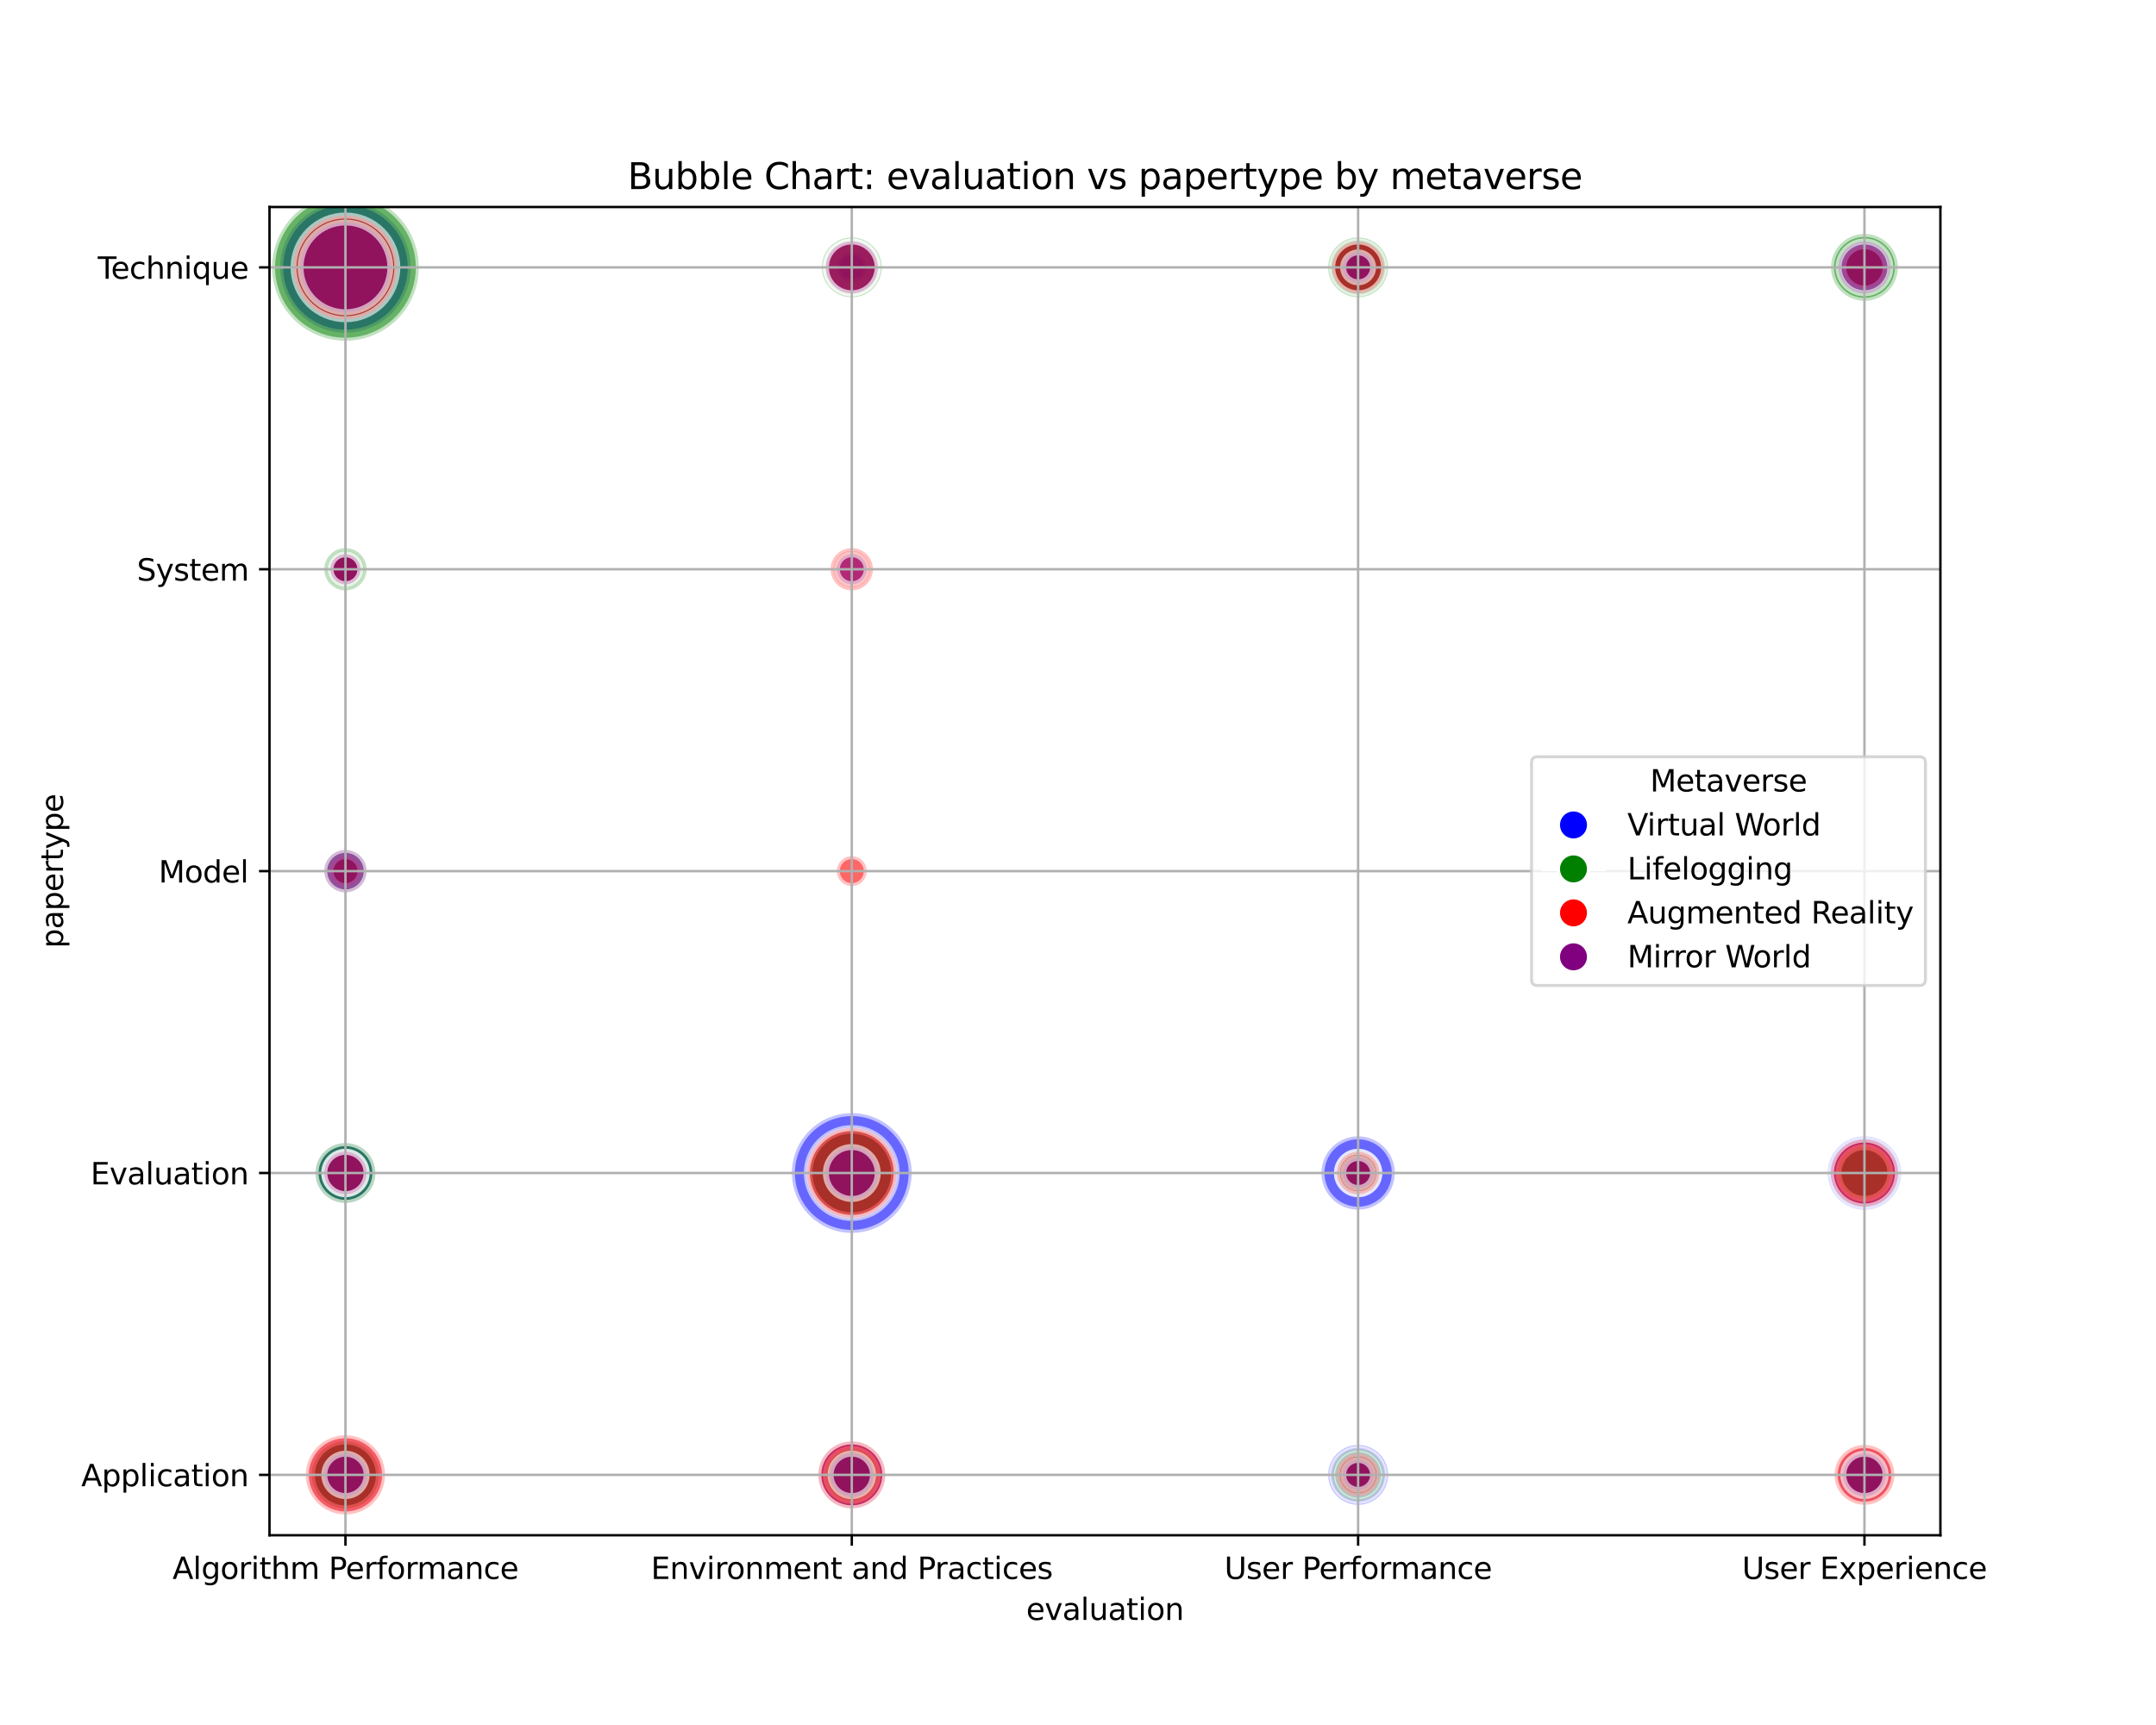 <?xml version="1.0" encoding="utf-8" standalone="no"?>
<!DOCTYPE svg PUBLIC "-//W3C//DTD SVG 1.1//EN"
  "http://www.w3.org/Graphics/SVG/1.1/DTD/svg11.dtd">
<svg xmlns:xlink="http://www.w3.org/1999/xlink" width="720pt" height="576pt" viewBox="0 0 720 576" xmlns="http://www.w3.org/2000/svg" version="1.1">
 <defs>
  <style type="text/css">*{stroke-linejoin: round; stroke-linecap: butt}</style>
 </defs>
 <g id="figure_1">
  <g id="patch_1">
   <path d="M 0 576 
L 720 576 
L 720 0 
L 0 0 
z
" style="fill: #ffffff"/>
  </g>
  <g id="axes_1">
   <g id="patch_2">
    <path d="M 90 512.64 
L 648 512.64 
L 648 69.12 
L 90 69.12 
z
" style="fill: #ffffff"/>
   </g>
   <g id="PathCollection_1">
    <path d="M 115.364 504.727 
C 118.612 504.727 121.727 503.437 124.024 501.14 
C 126.321 498.844 127.611 495.728 127.611 492.48 
C 127.611 489.232 126.321 486.116 124.024 483.82 
C 121.727 481.523 118.612 480.233 115.364 480.233 
C 112.116 480.233 109 481.523 106.703 483.82 
C 104.407 486.116 103.116 489.232 103.116 492.48 
C 103.116 495.728 104.407 498.844 106.703 501.14 
C 109 503.437 112.116 504.727 115.364 504.727 
z
" clip-path="url(#p6cf8f67c38)" style="fill: #0000ff; fill-opacity: 0.6; stroke: #ffffff; stroke-opacity: 0.6; stroke-width: 2"/>
    <path d="M 115.364 503.66 
C 118.329 503.66 121.173 502.482 123.269 500.386 
C 125.366 498.289 126.544 495.445 126.544 492.48 
C 126.544 489.515 125.366 486.671 123.269 484.574 
C 121.173 482.478 118.329 481.3 115.364 481.3 
C 112.399 481.3 109.555 482.478 107.458 484.574 
C 105.361 486.671 104.183 489.515 104.183 492.48 
C 104.183 495.445 105.361 498.289 107.458 500.386 
C 109.555 502.482 112.399 503.66 115.364 503.66 
z
" clip-path="url(#p6cf8f67c38)" style="fill: #008000; fill-opacity: 0.6; stroke: #ffffff; stroke-opacity: 0.6; stroke-width: 2"/>
    <path d="M 115.364 505.709 
C 118.872 505.709 122.237 504.315 124.718 501.834 
C 127.199 499.353 128.592 495.988 128.592 492.48 
C 128.592 488.972 127.199 485.607 124.718 483.126 
C 122.237 480.645 118.872 479.251 115.364 479.251 
C 111.855 479.251 108.49 480.645 106.009 483.126 
C 103.529 485.607 102.135 488.972 102.135 492.48 
C 102.135 495.988 103.529 499.353 106.009 501.834 
C 108.49 504.315 111.855 505.709 115.364 505.709 
z
" clip-path="url(#p6cf8f67c38)" style="fill: #ff0000; fill-opacity: 0.6; stroke: #ffffff; stroke-opacity: 0.6; stroke-width: 2"/>
    <path d="M 115.364 499.551 
C 117.239 499.551 119.038 498.806 120.364 497.48 
C 121.69 496.154 122.435 494.355 122.435 492.48 
C 122.435 490.605 121.69 488.806 120.364 487.48 
C 119.038 486.154 117.239 485.409 115.364 485.409 
C 113.488 485.409 111.69 486.154 110.364 487.48 
C 109.038 488.806 108.293 490.605 108.293 492.48 
C 108.293 494.355 109.038 496.154 110.364 497.48 
C 111.69 498.806 113.488 499.551 115.364 499.551 
z
" clip-path="url(#p6cf8f67c38)" style="fill: #800080; fill-opacity: 0.6; stroke: #ffffff; stroke-opacity: 0.6; stroke-width: 2"/>
    <path d="M 115.364 401.68 
C 118.016 401.68 120.559 400.626 122.435 398.751 
C 124.31 396.876 125.364 394.332 125.364 391.68 
C 125.364 389.028 124.31 386.484 122.435 384.609 
C 120.559 382.734 118.016 381.68 115.364 381.68 
C 112.712 381.68 110.168 382.734 108.293 384.609 
C 106.417 386.484 105.364 389.028 105.364 391.68 
C 105.364 394.332 106.417 396.876 108.293 398.751 
C 110.168 400.626 112.712 401.68 115.364 401.68 
z
" clip-path="url(#p6cf8f67c38)" style="fill: #0000ff; fill-opacity: 0.6; stroke: #ffffff; stroke-opacity: 0.6; stroke-width: 2"/>
    <path d="M 115.364 401.68 
C 118.016 401.68 120.559 400.626 122.435 398.751 
C 124.31 396.876 125.364 394.332 125.364 391.68 
C 125.364 389.028 124.31 386.484 122.435 384.609 
C 120.559 382.734 118.016 381.68 115.364 381.68 
C 112.712 381.68 110.168 382.734 108.293 384.609 
C 106.417 386.484 105.364 389.028 105.364 391.68 
C 105.364 394.332 106.417 396.876 108.293 398.751 
C 110.168 400.626 112.712 401.68 115.364 401.68 
z
" clip-path="url(#p6cf8f67c38)" style="fill: #008000; fill-opacity: 0.6; stroke: #ffffff; stroke-opacity: 0.6; stroke-width: 2"/>
    <path d="M 115.364 398.751 
C 117.239 398.751 119.038 398.006 120.364 396.68 
C 121.69 395.354 122.435 393.555 122.435 391.68 
C 122.435 389.805 121.69 388.006 120.364 386.68 
C 119.038 385.354 117.239 384.609 115.364 384.609 
C 113.488 384.609 111.69 385.354 110.364 386.68 
C 109.038 388.006 108.293 389.805 108.293 391.68 
C 108.293 393.555 109.038 395.354 110.364 396.68 
C 111.69 398.006 113.488 398.751 115.364 398.751 
z
" clip-path="url(#p6cf8f67c38)" style="fill: #ff0000; fill-opacity: 0.6; stroke: #ffffff; stroke-opacity: 0.6; stroke-width: 2"/>
    <path d="M 115.364 398.751 
C 117.239 398.751 119.038 398.006 120.364 396.68 
C 121.69 395.354 122.435 393.555 122.435 391.68 
C 122.435 389.805 121.69 388.006 120.364 386.68 
C 119.038 385.354 117.239 384.609 115.364 384.609 
C 113.488 384.609 111.69 385.354 110.364 386.68 
C 109.038 388.006 108.293 389.805 108.293 391.68 
C 108.293 393.555 109.038 395.354 110.364 396.68 
C 111.69 398.006 113.488 398.751 115.364 398.751 
z
" clip-path="url(#p6cf8f67c38)" style="fill: #800080; fill-opacity: 0.6; stroke: #ffffff; stroke-opacity: 0.6; stroke-width: 2"/>
    <path d="M 115.364 297.951 
C 117.239 297.951 119.038 297.206 120.364 295.88 
C 121.69 294.554 122.435 292.755 122.435 290.88 
C 122.435 289.005 121.69 287.206 120.364 285.88 
C 119.038 284.554 117.239 283.809 115.364 283.809 
C 113.488 283.809 111.69 284.554 110.364 285.88 
C 109.038 287.206 108.293 289.005 108.293 290.88 
C 108.293 292.755 109.038 294.554 110.364 295.88 
C 111.69 297.206 113.488 297.951 115.364 297.951 
z
" clip-path="url(#p6cf8f67c38)" style="fill: #0000ff; fill-opacity: 0.6; stroke: #ffffff; stroke-opacity: 0.6; stroke-width: 2"/>
    <path d="M 115.364 297.951 
C 117.239 297.951 119.038 297.206 120.364 295.88 
C 121.69 294.554 122.435 292.755 122.435 290.88 
C 122.435 289.005 121.69 287.206 120.364 285.88 
C 119.038 284.554 117.239 283.809 115.364 283.809 
C 113.488 283.809 111.69 284.554 110.364 285.88 
C 109.038 287.206 108.293 289.005 108.293 290.88 
C 108.293 292.755 109.038 294.554 110.364 295.88 
C 111.69 297.206 113.488 297.951 115.364 297.951 
z
" clip-path="url(#p6cf8f67c38)" style="fill: #008000; fill-opacity: 0.6; stroke: #ffffff; stroke-opacity: 0.6; stroke-width: 2"/>
    <path d="M 115.364 295.88 
C 116.69 295.88 117.962 295.353 118.899 294.416 
C 119.837 293.478 120.364 292.206 120.364 290.88 
C 120.364 289.554 119.837 288.282 118.899 287.344 
C 117.962 286.407 116.69 285.88 115.364 285.88 
C 114.038 285.88 112.766 286.407 111.828 287.344 
C 110.89 288.282 110.364 289.554 110.364 290.88 
C 110.364 292.206 110.89 293.478 111.828 294.416 
C 112.766 295.353 114.038 295.88 115.364 295.88 
z
" clip-path="url(#p6cf8f67c38)" style="fill: #ff0000; fill-opacity: 0.6; stroke: #ffffff; stroke-opacity: 0.6; stroke-width: 2"/>
    <path d="M 115.364 297.951 
C 117.239 297.951 119.038 297.206 120.364 295.88 
C 121.69 294.554 122.435 292.755 122.435 290.88 
C 122.435 289.005 121.69 287.206 120.364 285.88 
C 119.038 284.554 117.239 283.809 115.364 283.809 
C 113.488 283.809 111.69 284.554 110.364 285.88 
C 109.038 287.206 108.293 289.005 108.293 290.88 
C 108.293 292.755 109.038 294.554 110.364 295.88 
C 111.69 297.206 113.488 297.951 115.364 297.951 
z
" clip-path="url(#p6cf8f67c38)" style="fill: #800080; fill-opacity: 0.6; stroke: #ffffff; stroke-opacity: 0.6; stroke-width: 2"/>
    <path d="M 115.364 195.08 
C 116.69 195.08 117.962 194.553 118.899 193.616 
C 119.837 192.678 120.364 191.406 120.364 190.08 
C 120.364 188.754 119.837 187.482 118.899 186.544 
C 117.962 185.607 116.69 185.08 115.364 185.08 
C 114.038 185.08 112.766 185.607 111.828 186.544 
C 110.89 187.482 110.364 188.754 110.364 190.08 
C 110.364 191.406 110.89 192.678 111.828 193.616 
C 112.766 194.553 114.038 195.08 115.364 195.08 
z
" clip-path="url(#p6cf8f67c38)" style="fill: #0000ff; fill-opacity: 0.6; stroke: #ffffff; stroke-opacity: 0.6; stroke-width: 2"/>
    <path d="M 115.364 197.151 
C 117.239 197.151 119.038 196.406 120.364 195.08 
C 121.69 193.754 122.435 191.955 122.435 190.08 
C 122.435 188.205 121.69 186.406 120.364 185.08 
C 119.038 183.754 117.239 183.009 115.364 183.009 
C 113.488 183.009 111.69 183.754 110.364 185.08 
C 109.038 186.406 108.293 188.205 108.293 190.08 
C 108.293 191.955 109.038 193.754 110.364 195.08 
C 111.69 196.406 113.488 197.151 115.364 197.151 
z
" clip-path="url(#p6cf8f67c38)" style="fill: #008000; fill-opacity: 0.6; stroke: #ffffff; stroke-opacity: 0.6; stroke-width: 2"/>
    <path d="M 115.364 195.08 
C 116.69 195.08 117.962 194.553 118.899 193.616 
C 119.837 192.678 120.364 191.406 120.364 190.08 
C 120.364 188.754 119.837 187.482 118.899 186.544 
C 117.962 185.607 116.69 185.08 115.364 185.08 
C 114.038 185.08 112.766 185.607 111.828 186.544 
C 110.89 187.482 110.364 188.754 110.364 190.08 
C 110.364 191.406 110.89 192.678 111.828 193.616 
C 112.766 194.553 114.038 195.08 115.364 195.08 
z
" clip-path="url(#p6cf8f67c38)" style="fill: #ff0000; fill-opacity: 0.6; stroke: #ffffff; stroke-opacity: 0.6; stroke-width: 2"/>
    <path d="M 115.364 195.08 
C 116.69 195.08 117.962 194.553 118.899 193.616 
C 119.837 192.678 120.364 191.406 120.364 190.08 
C 120.364 188.754 119.837 187.482 118.899 186.544 
C 117.962 185.607 116.69 185.08 115.364 185.08 
C 114.038 185.08 112.766 185.607 111.828 186.544 
C 110.89 187.482 110.364 188.754 110.364 190.08 
C 110.364 191.406 110.89 192.678 111.828 193.616 
C 112.766 194.553 114.038 195.08 115.364 195.08 
z
" clip-path="url(#p6cf8f67c38)" style="fill: #800080; fill-opacity: 0.6; stroke: #ffffff; stroke-opacity: 0.6; stroke-width: 2"/>
    <path d="M 115.364 111.074 
C 121.144 111.074 126.688 108.778 130.775 104.691 
C 134.862 100.604 137.158 95.06 137.158 89.28 
C 137.158 83.5 134.862 77.956 130.775 73.869 
C 126.688 69.782 121.144 67.486 115.364 67.486 
C 109.584 67.486 104.04 69.782 99.953 73.869 
C 95.866 77.956 93.569 83.5 93.569 89.28 
C 93.569 95.06 95.866 100.604 99.953 104.691 
C 104.04 108.778 109.584 111.074 115.364 111.074 
z
" clip-path="url(#p6cf8f67c38)" style="fill: #0000ff; fill-opacity: 0.6; stroke: #ffffff; stroke-opacity: 0.6; stroke-width: 2"/>
    <path d="M 115.364 113.775 
C 121.86 113.775 128.091 111.194 132.684 106.601 
C 137.278 102.007 139.859 95.776 139.859 89.28 
C 139.859 82.784 137.278 76.553 132.684 71.959 
C 128.091 67.366 121.86 64.785 115.364 64.785 
C 108.868 64.785 102.637 67.366 98.043 71.959 
C 93.45 76.553 90.869 82.784 90.869 89.28 
C 90.869 95.776 93.45 102.007 98.043 106.601 
C 102.637 111.194 108.868 113.775 115.364 113.775 
z
" clip-path="url(#p6cf8f67c38)" style="fill: #008000; fill-opacity: 0.6; stroke: #ffffff; stroke-opacity: 0.6; stroke-width: 2"/>
    <path d="M 115.364 106.601 
C 119.957 106.601 124.363 104.776 127.611 101.527 
C 130.859 98.279 132.684 93.873 132.684 89.28 
C 132.684 84.687 130.859 80.281 127.611 77.033 
C 124.363 73.784 119.957 71.959 115.364 71.959 
C 110.77 71.959 106.364 73.784 103.116 77.033 
C 99.868 80.281 98.043 84.687 98.043 89.28 
C 98.043 93.873 99.868 98.279 103.116 101.527 
C 106.364 104.776 110.77 106.601 115.364 106.601 
z
" clip-path="url(#p6cf8f67c38)" style="fill: #ff0000; fill-opacity: 0.6; stroke: #ffffff; stroke-opacity: 0.6; stroke-width: 2"/>
    <path d="M 115.364 104.28 
C 119.342 104.28 123.157 102.7 125.97 99.887 
C 128.783 97.074 130.364 93.258 130.364 89.28 
C 130.364 85.302 128.783 81.486 125.97 78.673 
C 123.157 75.86 119.342 74.28 115.364 74.28 
C 111.386 74.28 107.57 75.86 104.757 78.673 
C 101.944 81.486 100.364 85.302 100.364 89.28 
C 100.364 93.258 101.944 97.074 104.757 99.887 
C 107.57 102.7 111.386 104.28 115.364 104.28 
z
" clip-path="url(#p6cf8f67c38)" style="fill: #800080; fill-opacity: 0.6; stroke: #ffffff; stroke-opacity: 0.6; stroke-width: 2"/>
    <path d="M 284.455 503.66 
C 287.42 503.66 290.264 502.482 292.36 500.386 
C 294.457 498.289 295.635 495.445 295.635 492.48 
C 295.635 489.515 294.457 486.671 292.36 484.574 
C 290.264 482.478 287.42 481.3 284.455 481.3 
C 281.489 481.3 278.645 482.478 276.549 484.574 
C 274.452 486.671 273.274 489.515 273.274 492.48 
C 273.274 495.445 274.452 498.289 276.549 500.386 
C 278.645 502.482 281.489 503.66 284.455 503.66 
z
" clip-path="url(#p6cf8f67c38)" style="fill: #0000ff; fill-opacity: 0.6; stroke: #ffffff; stroke-opacity: 0.6; stroke-width: 2"/>
    <path d="M 284.455 501.14 
C 286.751 501.14 288.954 500.228 290.578 498.604 
C 292.202 496.98 293.115 494.777 293.115 492.48 
C 293.115 490.183 292.202 487.98 290.578 486.356 
C 288.954 484.732 286.751 483.82 284.455 483.82 
C 282.158 483.82 279.955 484.732 278.331 486.356 
C 276.707 487.98 275.794 490.183 275.794 492.48 
C 275.794 494.777 276.707 496.98 278.331 498.604 
C 279.955 500.228 282.158 501.14 284.455 501.14 
z
" clip-path="url(#p6cf8f67c38)" style="fill: #008000; fill-opacity: 0.6; stroke: #ffffff; stroke-opacity: 0.6; stroke-width: 2"/>
    <path d="M 284.455 503.66 
C 287.42 503.66 290.264 502.482 292.36 500.386 
C 294.457 498.289 295.635 495.445 295.635 492.48 
C 295.635 489.515 294.457 486.671 292.36 484.574 
C 290.264 482.478 287.42 481.3 284.455 481.3 
C 281.489 481.3 278.645 482.478 276.549 484.574 
C 274.452 486.671 273.274 489.515 273.274 492.48 
C 273.274 495.445 274.452 498.289 276.549 500.386 
C 278.645 502.482 281.489 503.66 284.455 503.66 
z
" clip-path="url(#p6cf8f67c38)" style="fill: #ff0000; fill-opacity: 0.6; stroke: #ffffff; stroke-opacity: 0.6; stroke-width: 2"/>
    <path d="M 284.455 499.551 
C 286.33 499.551 288.129 498.806 289.455 497.48 
C 290.781 496.154 291.526 494.355 291.526 492.48 
C 291.526 490.605 290.781 488.806 289.455 487.48 
C 288.129 486.154 286.33 485.409 284.455 485.409 
C 282.579 485.409 280.781 486.154 279.455 487.48 
C 278.129 488.806 277.383 490.605 277.383 492.48 
C 277.383 494.355 278.129 496.154 279.455 497.48 
C 280.781 498.806 282.579 499.551 284.455 499.551 
z
" clip-path="url(#p6cf8f67c38)" style="fill: #800080; fill-opacity: 0.6; stroke: #ffffff; stroke-opacity: 0.6; stroke-width: 2"/>
    <path d="M 284.455 411.68 
C 289.759 411.68 294.846 409.573 298.597 405.822 
C 302.347 402.072 304.455 396.984 304.455 391.68 
C 304.455 386.376 302.347 381.288 298.597 377.538 
C 294.846 373.787 289.759 371.68 284.455 371.68 
C 279.15 371.68 274.063 373.787 270.312 377.538 
C 266.562 381.288 264.455 386.376 264.455 391.68 
C 264.455 396.984 266.562 402.072 270.312 405.822 
C 274.063 409.573 279.15 411.68 284.455 411.68 
z
" clip-path="url(#p6cf8f67c38)" style="fill: #0000ff; fill-opacity: 0.6; stroke: #ffffff; stroke-opacity: 0.6; stroke-width: 2"/>
    <path d="M 284.455 405.822 
C 288.205 405.822 291.803 404.332 294.455 401.68 
C 297.107 399.028 298.597 395.431 298.597 391.68 
C 298.597 387.929 297.107 384.332 294.455 381.68 
C 291.803 379.028 288.205 377.538 284.455 377.538 
C 280.704 377.538 277.107 379.028 274.455 381.68 
C 271.803 384.332 270.312 387.929 270.312 391.68 
C 270.312 395.431 271.803 399.028 274.455 401.68 
C 277.107 404.332 280.704 405.822 284.455 405.822 
z
" clip-path="url(#p6cf8f67c38)" style="fill: #008000; fill-opacity: 0.6; stroke: #ffffff; stroke-opacity: 0.6; stroke-width: 2"/>
    <path d="M 284.455 406.68 
C 288.433 406.68 292.248 405.1 295.061 402.287 
C 297.874 399.474 299.455 395.658 299.455 391.68 
C 299.455 387.702 297.874 383.886 295.061 381.073 
C 292.248 378.26 288.433 376.68 284.455 376.68 
C 280.476 376.68 276.661 378.26 273.848 381.073 
C 271.035 383.886 269.455 387.702 269.455 391.68 
C 269.455 395.658 271.035 399.474 273.848 402.287 
C 276.661 405.1 280.476 406.68 284.455 406.68 
z
" clip-path="url(#p6cf8f67c38)" style="fill: #ff0000; fill-opacity: 0.6; stroke: #ffffff; stroke-opacity: 0.6; stroke-width: 2"/>
    <path d="M 284.455 400.34 
C 286.751 400.34 288.954 399.428 290.578 397.804 
C 292.202 396.18 293.115 393.977 293.115 391.68 
C 293.115 389.383 292.202 387.18 290.578 385.556 
C 288.954 383.932 286.751 383.02 284.455 383.02 
C 282.158 383.02 279.955 383.932 278.331 385.556 
C 276.707 387.18 275.794 389.383 275.794 391.68 
C 275.794 393.977 276.707 396.18 278.331 397.804 
C 279.955 399.428 282.158 400.34 284.455 400.34 
z
" clip-path="url(#p6cf8f67c38)" style="fill: #800080; fill-opacity: 0.6; stroke: #ffffff; stroke-opacity: 0.6; stroke-width: 2"/>
    <path d="M 284.455 295.88 
C 285.781 295.88 287.052 295.353 287.99 294.416 
C 288.928 293.478 289.455 292.206 289.455 290.88 
C 289.455 289.554 288.928 288.282 287.99 287.344 
C 287.052 286.407 285.781 285.88 284.455 285.88 
C 283.129 285.88 281.857 286.407 280.919 287.344 
C 279.981 288.282 279.455 289.554 279.455 290.88 
C 279.455 292.206 279.981 293.478 280.919 294.416 
C 281.857 295.353 283.129 295.88 284.455 295.88 
z
" clip-path="url(#p6cf8f67c38)" style="fill: #ff0000; fill-opacity: 0.6; stroke: #ffffff; stroke-opacity: 0.6; stroke-width: 2"/>
    <path d="M 284.455 197.151 
C 286.33 197.151 288.129 196.406 289.455 195.08 
C 290.781 193.754 291.526 191.955 291.526 190.08 
C 291.526 188.205 290.781 186.406 289.455 185.08 
C 288.129 183.754 286.33 183.009 284.455 183.009 
C 282.579 183.009 280.781 183.754 279.455 185.08 
C 278.129 186.406 277.383 188.205 277.383 190.08 
C 277.383 191.955 278.129 193.754 279.455 195.08 
C 280.781 196.406 282.579 197.151 284.455 197.151 
z
" clip-path="url(#p6cf8f67c38)" style="fill: #ff0000; fill-opacity: 0.6; stroke: #ffffff; stroke-opacity: 0.6; stroke-width: 2"/>
    <path d="M 284.455 195.08 
C 285.781 195.08 287.052 194.553 287.99 193.616 
C 288.928 192.678 289.455 191.406 289.455 190.08 
C 289.455 188.754 288.928 187.482 287.99 186.544 
C 287.052 185.607 285.781 185.08 284.455 185.08 
C 283.129 185.08 281.857 185.607 280.919 186.544 
C 279.981 187.482 279.455 188.754 279.455 190.08 
C 279.455 191.406 279.981 192.678 280.919 193.616 
C 281.857 194.553 283.129 195.08 284.455 195.08 
z
" clip-path="url(#p6cf8f67c38)" style="fill: #800080; fill-opacity: 0.6; stroke: #ffffff; stroke-opacity: 0.6; stroke-width: 2"/>
    <path d="M 284.455 94.28 
C 285.781 94.28 287.052 93.753 287.99 92.816 
C 288.928 91.878 289.455 90.606 289.455 89.28 
C 289.455 87.954 288.928 86.682 287.99 85.744 
C 287.052 84.807 285.781 84.28 284.455 84.28 
C 283.129 84.28 281.857 84.807 280.919 85.744 
C 279.981 86.682 279.455 87.954 279.455 89.28 
C 279.455 90.606 279.981 91.878 280.919 92.816 
C 281.857 93.753 283.129 94.28 284.455 94.28 
z
" clip-path="url(#p6cf8f67c38)" style="fill: #0000ff; fill-opacity: 0.6; stroke: #ffffff; stroke-opacity: 0.6; stroke-width: 2"/>
    <path d="M 284.455 99.28 
C 287.107 99.28 289.65 98.226 291.526 96.351 
C 293.401 94.476 294.455 91.932 294.455 89.28 
C 294.455 86.628 293.401 84.084 291.526 82.209 
C 289.65 80.334 287.107 79.28 284.455 79.28 
C 281.803 79.28 279.259 80.334 277.383 82.209 
C 275.508 84.084 274.455 86.628 274.455 89.28 
C 274.455 91.932 275.508 94.476 277.383 96.351 
C 279.259 98.226 281.803 99.28 284.455 99.28 
z
" clip-path="url(#p6cf8f67c38)" style="fill: #008000; fill-opacity: 0.6; stroke: #ffffff; stroke-opacity: 0.6; stroke-width: 2"/>
    <path d="M 284.455 97.94 
C 286.751 97.94 288.954 97.028 290.578 95.404 
C 292.202 93.78 293.115 91.577 293.115 89.28 
C 293.115 86.983 292.202 84.78 290.578 83.156 
C 288.954 81.532 286.751 80.62 284.455 80.62 
C 282.158 80.62 279.955 81.532 278.331 83.156 
C 276.707 84.78 275.794 86.983 275.794 89.28 
C 275.794 91.577 276.707 93.78 278.331 95.404 
C 279.955 97.028 282.158 97.94 284.455 97.94 
z
" clip-path="url(#p6cf8f67c38)" style="fill: #ff0000; fill-opacity: 0.6; stroke: #ffffff; stroke-opacity: 0.6; stroke-width: 2"/>
    <path d="M 284.455 97.94 
C 286.751 97.94 288.954 97.028 290.578 95.404 
C 292.202 93.78 293.115 91.577 293.115 89.28 
C 293.115 86.983 292.202 84.78 290.578 83.156 
C 288.954 81.532 286.751 80.62 284.455 80.62 
C 282.158 80.62 279.955 81.532 278.331 83.156 
C 276.707 84.78 275.794 86.983 275.794 89.28 
C 275.794 91.577 276.707 93.78 278.331 95.404 
C 279.955 97.028 282.158 97.94 284.455 97.94 
z
" clip-path="url(#p6cf8f67c38)" style="fill: #800080; fill-opacity: 0.6; stroke: #ffffff; stroke-opacity: 0.6; stroke-width: 2"/>
    <path d="M 453.545 502.48 
C 456.197 502.48 458.741 501.426 460.617 499.551 
C 462.492 497.676 463.545 495.132 463.545 492.48 
C 463.545 489.828 462.492 487.284 460.617 485.409 
C 458.741 483.534 456.197 482.48 453.545 482.48 
C 450.893 482.48 448.35 483.534 446.474 485.409 
C 444.599 487.284 443.545 489.828 443.545 492.48 
C 443.545 495.132 444.599 497.676 446.474 499.551 
C 448.35 501.426 450.893 502.48 453.545 502.48 
z
" clip-path="url(#p6cf8f67c38)" style="fill: #0000ff; fill-opacity: 0.6; stroke: #ffffff; stroke-opacity: 0.6; stroke-width: 2"/>
    <path d="M 453.545 501.14 
C 455.842 501.14 458.045 500.228 459.669 498.604 
C 461.293 496.98 462.206 494.777 462.206 492.48 
C 462.206 490.183 461.293 487.98 459.669 486.356 
C 458.045 484.732 455.842 483.82 453.545 483.82 
C 451.249 483.82 449.046 484.732 447.422 486.356 
C 445.798 487.98 444.885 490.183 444.885 492.48 
C 444.885 494.777 445.798 496.98 447.422 498.604 
C 449.046 500.228 451.249 501.14 453.545 501.14 
z
" clip-path="url(#p6cf8f67c38)" style="fill: #008000; fill-opacity: 0.6; stroke: #ffffff; stroke-opacity: 0.6; stroke-width: 2"/>
    <path d="M 453.545 499.551 
C 455.421 499.551 457.219 498.806 458.545 497.48 
C 459.871 496.154 460.617 494.355 460.617 492.48 
C 460.617 490.605 459.871 488.806 458.545 487.48 
C 457.219 486.154 455.421 485.409 453.545 485.409 
C 451.67 485.409 449.871 486.154 448.545 487.48 
C 447.219 488.806 446.474 490.605 446.474 492.48 
C 446.474 494.355 447.219 496.154 448.545 497.48 
C 449.871 498.806 451.67 499.551 453.545 499.551 
z
" clip-path="url(#p6cf8f67c38)" style="fill: #ff0000; fill-opacity: 0.6; stroke: #ffffff; stroke-opacity: 0.6; stroke-width: 2"/>
    <path d="M 453.545 497.48 
C 454.871 497.48 456.143 496.953 457.081 496.016 
C 458.019 495.078 458.545 493.806 458.545 492.48 
C 458.545 491.154 458.019 489.882 457.081 488.944 
C 456.143 488.007 454.871 487.48 453.545 487.48 
C 452.219 487.48 450.948 488.007 450.01 488.944 
C 449.072 489.882 448.545 491.154 448.545 492.48 
C 448.545 493.806 449.072 495.078 450.01 496.016 
C 450.948 496.953 452.219 497.48 453.545 497.48 
z
" clip-path="url(#p6cf8f67c38)" style="fill: #800080; fill-opacity: 0.6; stroke: #ffffff; stroke-opacity: 0.6; stroke-width: 2"/>
    <path d="M 453.545 403.927 
C 456.794 403.927 459.909 402.637 462.206 400.34 
C 464.502 398.044 465.793 394.928 465.793 391.68 
C 465.793 388.432 464.502 385.316 462.206 383.02 
C 459.909 380.723 456.794 379.433 453.545 379.433 
C 450.297 379.433 447.182 380.723 444.885 383.02 
C 442.588 385.316 441.298 388.432 441.298 391.68 
C 441.298 394.928 442.588 398.044 444.885 400.34 
C 447.182 402.637 450.297 403.927 453.545 403.927 
z
" clip-path="url(#p6cf8f67c38)" style="fill: #0000ff; fill-opacity: 0.6; stroke: #ffffff; stroke-opacity: 0.6; stroke-width: 2"/>
    <path d="M 453.545 398.751 
C 455.421 398.751 457.219 398.006 458.545 396.68 
C 459.871 395.354 460.617 393.555 460.617 391.68 
C 460.617 389.805 459.871 388.006 458.545 386.68 
C 457.219 385.354 455.421 384.609 453.545 384.609 
C 451.67 384.609 449.871 385.354 448.545 386.68 
C 447.219 388.006 446.474 389.805 446.474 391.68 
C 446.474 393.555 447.219 395.354 448.545 396.68 
C 449.871 398.006 451.67 398.751 453.545 398.751 
z
" clip-path="url(#p6cf8f67c38)" style="fill: #008000; fill-opacity: 0.6; stroke: #ffffff; stroke-opacity: 0.6; stroke-width: 2"/>
    <path d="M 453.545 398.751 
C 455.421 398.751 457.219 398.006 458.545 396.68 
C 459.871 395.354 460.617 393.555 460.617 391.68 
C 460.617 389.805 459.871 388.006 458.545 386.68 
C 457.219 385.354 455.421 384.609 453.545 384.609 
C 451.67 384.609 449.871 385.354 448.545 386.68 
C 447.219 388.006 446.474 389.805 446.474 391.68 
C 446.474 393.555 447.219 395.354 448.545 396.68 
C 449.871 398.006 451.67 398.751 453.545 398.751 
z
" clip-path="url(#p6cf8f67c38)" style="fill: #ff0000; fill-opacity: 0.6; stroke: #ffffff; stroke-opacity: 0.6; stroke-width: 2"/>
    <path d="M 453.545 396.68 
C 454.871 396.68 456.143 396.153 457.081 395.216 
C 458.019 394.278 458.545 393.006 458.545 391.68 
C 458.545 390.354 458.019 389.082 457.081 388.144 
C 456.143 387.207 454.871 386.68 453.545 386.68 
C 452.219 386.68 450.948 387.207 450.01 388.144 
C 449.072 389.082 448.545 390.354 448.545 391.68 
C 448.545 393.006 449.072 394.278 450.01 395.216 
C 450.948 396.153 452.219 396.68 453.545 396.68 
z
" clip-path="url(#p6cf8f67c38)" style="fill: #800080; fill-opacity: 0.6; stroke: #ffffff; stroke-opacity: 0.6; stroke-width: 2"/>
    <path d="M 453.545 97.94 
C 455.842 97.94 458.045 97.028 459.669 95.404 
C 461.293 93.78 462.206 91.577 462.206 89.28 
C 462.206 86.983 461.293 84.78 459.669 83.156 
C 458.045 81.532 455.842 80.62 453.545 80.62 
C 451.249 80.62 449.046 81.532 447.422 83.156 
C 445.798 84.78 444.885 86.983 444.885 89.28 
C 444.885 91.577 445.798 93.78 447.422 95.404 
C 449.046 97.028 451.249 97.94 453.545 97.94 
z
" clip-path="url(#p6cf8f67c38)" style="fill: #0000ff; fill-opacity: 0.6; stroke: #ffffff; stroke-opacity: 0.6; stroke-width: 2"/>
    <path d="M 453.545 99.28 
C 456.197 99.28 458.741 98.226 460.617 96.351 
C 462.492 94.476 463.545 91.932 463.545 89.28 
C 463.545 86.628 462.492 84.084 460.617 82.209 
C 458.741 80.334 456.197 79.28 453.545 79.28 
C 450.893 79.28 448.35 80.334 446.474 82.209 
C 444.599 84.084 443.545 86.628 443.545 89.28 
C 443.545 91.932 444.599 94.476 446.474 96.351 
C 448.35 98.226 450.893 99.28 453.545 99.28 
z
" clip-path="url(#p6cf8f67c38)" style="fill: #008000; fill-opacity: 0.6; stroke: #ffffff; stroke-opacity: 0.6; stroke-width: 2"/>
    <path d="M 453.545 97.94 
C 455.842 97.94 458.045 97.028 459.669 95.404 
C 461.293 93.78 462.206 91.577 462.206 89.28 
C 462.206 86.983 461.293 84.78 459.669 83.156 
C 458.045 81.532 455.842 80.62 453.545 80.62 
C 451.249 80.62 449.046 81.532 447.422 83.156 
C 445.798 84.78 444.885 86.983 444.885 89.28 
C 444.885 91.577 445.798 93.78 447.422 95.404 
C 449.046 97.028 451.249 97.94 453.545 97.94 
z
" clip-path="url(#p6cf8f67c38)" style="fill: #ff0000; fill-opacity: 0.6; stroke: #ffffff; stroke-opacity: 0.6; stroke-width: 2"/>
    <path d="M 453.545 94.28 
C 454.871 94.28 456.143 93.753 457.081 92.816 
C 458.019 91.878 458.545 90.606 458.545 89.28 
C 458.545 87.954 458.019 86.682 457.081 85.744 
C 456.143 84.807 454.871 84.28 453.545 84.28 
C 452.219 84.28 450.948 84.807 450.01 85.744 
C 449.072 86.682 448.545 87.954 448.545 89.28 
C 448.545 90.606 449.072 91.878 450.01 92.816 
C 450.948 93.753 452.219 94.28 453.545 94.28 
z
" clip-path="url(#p6cf8f67c38)" style="fill: #800080; fill-opacity: 0.6; stroke: #ffffff; stroke-opacity: 0.6; stroke-width: 2"/>
    <path d="M 622.636 501.14 
C 624.933 501.14 627.136 500.228 628.76 498.604 
C 630.384 496.98 631.297 494.777 631.297 492.48 
C 631.297 490.183 630.384 487.98 628.76 486.356 
C 627.136 484.732 624.933 483.82 622.636 483.82 
C 620.34 483.82 618.137 484.732 616.513 486.356 
C 614.889 487.98 613.976 490.183 613.976 492.48 
C 613.976 494.777 614.889 496.98 616.513 498.604 
C 618.137 500.228 620.34 501.14 622.636 501.14 
z
" clip-path="url(#p6cf8f67c38)" style="fill: #0000ff; fill-opacity: 0.6; stroke: #ffffff; stroke-opacity: 0.6; stroke-width: 2"/>
    <path d="M 622.636 499.551 
C 624.512 499.551 626.31 498.806 627.636 497.48 
C 628.962 496.154 629.707 494.355 629.707 492.48 
C 629.707 490.605 628.962 488.806 627.636 487.48 
C 626.31 486.154 624.512 485.409 622.636 485.409 
C 620.761 485.409 618.962 486.154 617.636 487.48 
C 616.31 488.806 615.565 490.605 615.565 492.48 
C 615.565 494.355 616.31 496.154 617.636 497.48 
C 618.962 498.806 620.761 499.551 622.636 499.551 
z
" clip-path="url(#p6cf8f67c38)" style="fill: #008000; fill-opacity: 0.6; stroke: #ffffff; stroke-opacity: 0.6; stroke-width: 2"/>
    <path d="M 622.636 502.48 
C 625.288 502.48 627.832 501.426 629.707 499.551 
C 631.583 497.676 632.636 495.132 632.636 492.48 
C 632.636 489.828 631.583 487.284 629.707 485.409 
C 627.832 483.534 625.288 482.48 622.636 482.48 
C 619.984 482.48 617.441 483.534 615.565 485.409 
C 613.69 487.284 612.636 489.828 612.636 492.48 
C 612.636 495.132 613.69 497.676 615.565 499.551 
C 617.441 501.426 619.984 502.48 622.636 502.48 
z
" clip-path="url(#p6cf8f67c38)" style="fill: #ff0000; fill-opacity: 0.6; stroke: #ffffff; stroke-opacity: 0.6; stroke-width: 2"/>
    <path d="M 622.636 499.551 
C 624.512 499.551 626.31 498.806 627.636 497.48 
C 628.962 496.154 629.707 494.355 629.707 492.48 
C 629.707 490.605 628.962 488.806 627.636 487.48 
C 626.31 486.154 624.512 485.409 622.636 485.409 
C 620.761 485.409 618.962 486.154 617.636 487.48 
C 616.31 488.806 615.565 490.605 615.565 492.48 
C 615.565 494.355 616.31 496.154 617.636 497.48 
C 618.962 498.806 620.761 499.551 622.636 499.551 
z
" clip-path="url(#p6cf8f67c38)" style="fill: #800080; fill-opacity: 0.6; stroke: #ffffff; stroke-opacity: 0.6; stroke-width: 2"/>
    <path d="M 622.636 403.927 
C 625.884 403.927 629 402.637 631.297 400.34 
C 633.593 398.044 634.884 394.928 634.884 391.68 
C 634.884 388.432 633.593 385.316 631.297 383.02 
C 629 380.723 625.884 379.433 622.636 379.433 
C 619.388 379.433 616.273 380.723 613.976 383.02 
C 611.679 385.316 610.389 388.432 610.389 391.68 
C 610.389 394.928 611.679 398.044 613.976 400.34 
C 616.273 402.637 619.388 403.927 622.636 403.927 
z
" clip-path="url(#p6cf8f67c38)" style="fill: #0000ff; fill-opacity: 0.6; stroke: #ffffff; stroke-opacity: 0.6; stroke-width: 2"/>
    <path d="M 622.636 400.34 
C 624.933 400.34 627.136 399.428 628.76 397.804 
C 630.384 396.18 631.297 393.977 631.297 391.68 
C 631.297 389.383 630.384 387.18 628.76 385.556 
C 627.136 383.932 624.933 383.02 622.636 383.02 
C 620.34 383.02 618.137 383.932 616.513 385.556 
C 614.889 387.18 613.976 389.383 613.976 391.68 
C 613.976 393.977 614.889 396.18 616.513 397.804 
C 618.137 399.428 620.34 400.34 622.636 400.34 
z
" clip-path="url(#p6cf8f67c38)" style="fill: #008000; fill-opacity: 0.6; stroke: #ffffff; stroke-opacity: 0.6; stroke-width: 2"/>
    <path d="M 622.636 402.86 
C 625.601 402.86 628.445 401.682 630.542 399.586 
C 632.639 397.489 633.817 394.645 633.817 391.68 
C 633.817 388.715 632.639 385.871 630.542 383.774 
C 628.445 381.678 625.601 380.5 622.636 380.5 
C 619.671 380.5 616.827 381.678 614.731 383.774 
C 612.634 385.871 611.456 388.715 611.456 391.68 
C 611.456 394.645 612.634 397.489 614.731 399.586 
C 616.827 401.682 619.671 402.86 622.636 402.86 
z
" clip-path="url(#p6cf8f67c38)" style="fill: #ff0000; fill-opacity: 0.6; stroke: #ffffff; stroke-opacity: 0.6; stroke-width: 2"/>
    <path d="M 622.636 97.94 
C 624.933 97.94 627.136 97.028 628.76 95.404 
C 630.384 93.78 631.297 91.577 631.297 89.28 
C 631.297 86.983 630.384 84.78 628.76 83.156 
C 627.136 81.532 624.933 80.62 622.636 80.62 
C 620.34 80.62 618.137 81.532 616.513 83.156 
C 614.889 84.78 613.976 86.983 613.976 89.28 
C 613.976 91.577 614.889 93.78 616.513 95.404 
C 618.137 97.028 620.34 97.94 622.636 97.94 
z
" clip-path="url(#p6cf8f67c38)" style="fill: #0000ff; fill-opacity: 0.6; stroke: #ffffff; stroke-opacity: 0.6; stroke-width: 2"/>
    <path d="M 622.636 100.46 
C 625.601 100.46 628.445 99.282 630.542 97.186 
C 632.639 95.089 633.817 92.245 633.817 89.28 
C 633.817 86.315 632.639 83.471 630.542 81.374 
C 628.445 79.278 625.601 78.1 622.636 78.1 
C 619.671 78.1 616.827 79.278 614.731 81.374 
C 612.634 83.471 611.456 86.315 611.456 89.28 
C 611.456 92.245 612.634 95.089 614.731 97.186 
C 616.827 99.282 619.671 100.46 622.636 100.46 
z
" clip-path="url(#p6cf8f67c38)" style="fill: #008000; fill-opacity: 0.6; stroke: #ffffff; stroke-opacity: 0.6; stroke-width: 2"/>
    <path d="M 622.636 96.351 
C 624.512 96.351 626.31 95.606 627.636 94.28 
C 628.962 92.954 629.707 91.155 629.707 89.28 
C 629.707 87.405 628.962 85.606 627.636 84.28 
C 626.31 82.954 624.512 82.209 622.636 82.209 
C 620.761 82.209 618.962 82.954 617.636 84.28 
C 616.31 85.606 615.565 87.405 615.565 89.28 
C 615.565 91.155 616.31 92.954 617.636 94.28 
C 618.962 95.606 620.761 96.351 622.636 96.351 
z
" clip-path="url(#p6cf8f67c38)" style="fill: #ff0000; fill-opacity: 0.6; stroke: #ffffff; stroke-opacity: 0.6; stroke-width: 2"/>
    <path d="M 622.636 97.94 
C 624.933 97.94 627.136 97.028 628.76 95.404 
C 630.384 93.78 631.297 91.577 631.297 89.28 
C 631.297 86.983 630.384 84.78 628.76 83.156 
C 627.136 81.532 624.933 80.62 622.636 80.62 
C 620.34 80.62 618.137 81.532 616.513 83.156 
C 614.889 84.78 613.976 86.983 613.976 89.28 
C 613.976 91.577 614.889 93.78 616.513 95.404 
C 618.137 97.028 620.34 97.94 622.636 97.94 
z
" clip-path="url(#p6cf8f67c38)" style="fill: #800080; fill-opacity: 0.6; stroke: #ffffff; stroke-opacity: 0.6; stroke-width: 2"/>
   </g>
   <g id="matplotlib.axis_1">
    <g id="xtick_1">
     <g id="line2d_1">
      <path d="M 115.364 512.64 
L 115.364 69.12 
" clip-path="url(#p6cf8f67c38)" style="fill: none; stroke: #b0b0b0; stroke-width: 0.8; stroke-linecap: square"/>
     </g>
     <g id="line2d_2">
      <defs>
       <path id="m7715c8c107" d="M 0 0 
L 0 3.5 
" style="stroke: #000000; stroke-width: 0.8"/>
      </defs>
      <g>
       <use xlink:href="#m7715c8c107" x="115.364" y="512.64" style="stroke: #000000; stroke-width: 0.8"/>
      </g>
     </g>
     <g id="text_1">
      <!-- Algorithm Performance -->
      <g transform="translate(57.606 527.238) scale(0.1 -0.1)">
       <defs>
        <path id="DejaVuSans-41" d="M 2188 4044 
L 1331 1722 
L 3047 1722 
L 2188 4044 
z
M 1831 4666 
L 2547 4666 
L 4325 0 
L 3669 0 
L 3244 1197 
L 1141 1197 
L 716 0 
L 50 0 
L 1831 4666 
z
" transform="scale(0.016)"/>
        <path id="DejaVuSans-6c" d="M 603 4863 
L 1178 4863 
L 1178 0 
L 603 0 
L 603 4863 
z
" transform="scale(0.016)"/>
        <path id="DejaVuSans-67" d="M 2906 1791 
Q 2906 2416 2648 2759 
Q 2391 3103 1925 3103 
Q 1463 3103 1205 2759 
Q 947 2416 947 1791 
Q 947 1169 1205 825 
Q 1463 481 1925 481 
Q 2391 481 2648 825 
Q 2906 1169 2906 1791 
z
M 3481 434 
Q 3481 -459 3084 -895 
Q 2688 -1331 1869 -1331 
Q 1566 -1331 1297 -1286 
Q 1028 -1241 775 -1147 
L 775 -588 
Q 1028 -725 1275 -790 
Q 1522 -856 1778 -856 
Q 2344 -856 2625 -561 
Q 2906 -266 2906 331 
L 2906 616 
Q 2728 306 2450 153 
Q 2172 0 1784 0 
Q 1141 0 747 490 
Q 353 981 353 1791 
Q 353 2603 747 3093 
Q 1141 3584 1784 3584 
Q 2172 3584 2450 3431 
Q 2728 3278 2906 2969 
L 2906 3500 
L 3481 3500 
L 3481 434 
z
" transform="scale(0.016)"/>
        <path id="DejaVuSans-6f" d="M 1959 3097 
Q 1497 3097 1228 2736 
Q 959 2375 959 1747 
Q 959 1119 1226 758 
Q 1494 397 1959 397 
Q 2419 397 2687 759 
Q 2956 1122 2956 1747 
Q 2956 2369 2687 2733 
Q 2419 3097 1959 3097 
z
M 1959 3584 
Q 2709 3584 3137 3096 
Q 3566 2609 3566 1747 
Q 3566 888 3137 398 
Q 2709 -91 1959 -91 
Q 1206 -91 779 398 
Q 353 888 353 1747 
Q 353 2609 779 3096 
Q 1206 3584 1959 3584 
z
" transform="scale(0.016)"/>
        <path id="DejaVuSans-72" d="M 2631 2963 
Q 2534 3019 2420 3045 
Q 2306 3072 2169 3072 
Q 1681 3072 1420 2755 
Q 1159 2438 1159 1844 
L 1159 0 
L 581 0 
L 581 3500 
L 1159 3500 
L 1159 2956 
Q 1341 3275 1631 3429 
Q 1922 3584 2338 3584 
Q 2397 3584 2469 3576 
Q 2541 3569 2628 3553 
L 2631 2963 
z
" transform="scale(0.016)"/>
        <path id="DejaVuSans-69" d="M 603 3500 
L 1178 3500 
L 1178 0 
L 603 0 
L 603 3500 
z
M 603 4863 
L 1178 4863 
L 1178 4134 
L 603 4134 
L 603 4863 
z
" transform="scale(0.016)"/>
        <path id="DejaVuSans-74" d="M 1172 4494 
L 1172 3500 
L 2356 3500 
L 2356 3053 
L 1172 3053 
L 1172 1153 
Q 1172 725 1289 603 
Q 1406 481 1766 481 
L 2356 481 
L 2356 0 
L 1766 0 
Q 1100 0 847 248 
Q 594 497 594 1153 
L 594 3053 
L 172 3053 
L 172 3500 
L 594 3500 
L 594 4494 
L 1172 4494 
z
" transform="scale(0.016)"/>
        <path id="DejaVuSans-68" d="M 3513 2113 
L 3513 0 
L 2938 0 
L 2938 2094 
Q 2938 2591 2744 2837 
Q 2550 3084 2163 3084 
Q 1697 3084 1428 2787 
Q 1159 2491 1159 1978 
L 1159 0 
L 581 0 
L 581 4863 
L 1159 4863 
L 1159 2956 
Q 1366 3272 1645 3428 
Q 1925 3584 2291 3584 
Q 2894 3584 3203 3211 
Q 3513 2838 3513 2113 
z
" transform="scale(0.016)"/>
        <path id="DejaVuSans-6d" d="M 3328 2828 
Q 3544 3216 3844 3400 
Q 4144 3584 4550 3584 
Q 5097 3584 5394 3201 
Q 5691 2819 5691 2113 
L 5691 0 
L 5113 0 
L 5113 2094 
Q 5113 2597 4934 2840 
Q 4756 3084 4391 3084 
Q 3944 3084 3684 2787 
Q 3425 2491 3425 1978 
L 3425 0 
L 2847 0 
L 2847 2094 
Q 2847 2600 2669 2842 
Q 2491 3084 2119 3084 
Q 1678 3084 1418 2786 
Q 1159 2488 1159 1978 
L 1159 0 
L 581 0 
L 581 3500 
L 1159 3500 
L 1159 2956 
Q 1356 3278 1631 3431 
Q 1906 3584 2284 3584 
Q 2666 3584 2933 3390 
Q 3200 3197 3328 2828 
z
" transform="scale(0.016)"/>
        <path id="DejaVuSans-20" transform="scale(0.016)"/>
        <path id="DejaVuSans-50" d="M 1259 4147 
L 1259 2394 
L 2053 2394 
Q 2494 2394 2734 2622 
Q 2975 2850 2975 3272 
Q 2975 3691 2734 3919 
Q 2494 4147 2053 4147 
L 1259 4147 
z
M 628 4666 
L 2053 4666 
Q 2838 4666 3239 4311 
Q 3641 3956 3641 3272 
Q 3641 2581 3239 2228 
Q 2838 1875 2053 1875 
L 1259 1875 
L 1259 0 
L 628 0 
L 628 4666 
z
" transform="scale(0.016)"/>
        <path id="DejaVuSans-65" d="M 3597 1894 
L 3597 1613 
L 953 1613 
Q 991 1019 1311 708 
Q 1631 397 2203 397 
Q 2534 397 2845 478 
Q 3156 559 3463 722 
L 3463 178 
Q 3153 47 2828 -22 
Q 2503 -91 2169 -91 
Q 1331 -91 842 396 
Q 353 884 353 1716 
Q 353 2575 817 3079 
Q 1281 3584 2069 3584 
Q 2775 3584 3186 3129 
Q 3597 2675 3597 1894 
z
M 3022 2063 
Q 3016 2534 2758 2815 
Q 2500 3097 2075 3097 
Q 1594 3097 1305 2825 
Q 1016 2553 972 2059 
L 3022 2063 
z
" transform="scale(0.016)"/>
        <path id="DejaVuSans-66" d="M 2375 4863 
L 2375 4384 
L 1825 4384 
Q 1516 4384 1395 4259 
Q 1275 4134 1275 3809 
L 1275 3500 
L 2222 3500 
L 2222 3053 
L 1275 3053 
L 1275 0 
L 697 0 
L 697 3053 
L 147 3053 
L 147 3500 
L 697 3500 
L 697 3744 
Q 697 4328 969 4595 
Q 1241 4863 1831 4863 
L 2375 4863 
z
" transform="scale(0.016)"/>
        <path id="DejaVuSans-61" d="M 2194 1759 
Q 1497 1759 1228 1600 
Q 959 1441 959 1056 
Q 959 750 1161 570 
Q 1363 391 1709 391 
Q 2188 391 2477 730 
Q 2766 1069 2766 1631 
L 2766 1759 
L 2194 1759 
z
M 3341 1997 
L 3341 0 
L 2766 0 
L 2766 531 
Q 2569 213 2275 61 
Q 1981 -91 1556 -91 
Q 1019 -91 701 211 
Q 384 513 384 1019 
Q 384 1609 779 1909 
Q 1175 2209 1959 2209 
L 2766 2209 
L 2766 2266 
Q 2766 2663 2505 2880 
Q 2244 3097 1772 3097 
Q 1472 3097 1187 3025 
Q 903 2953 641 2809 
L 641 3341 
Q 956 3463 1253 3523 
Q 1550 3584 1831 3584 
Q 2591 3584 2966 3190 
Q 3341 2797 3341 1997 
z
" transform="scale(0.016)"/>
        <path id="DejaVuSans-6e" d="M 3513 2113 
L 3513 0 
L 2938 0 
L 2938 2094 
Q 2938 2591 2744 2837 
Q 2550 3084 2163 3084 
Q 1697 3084 1428 2787 
Q 1159 2491 1159 1978 
L 1159 0 
L 581 0 
L 581 3500 
L 1159 3500 
L 1159 2956 
Q 1366 3272 1645 3428 
Q 1925 3584 2291 3584 
Q 2894 3584 3203 3211 
Q 3513 2838 3513 2113 
z
" transform="scale(0.016)"/>
        <path id="DejaVuSans-63" d="M 3122 3366 
L 3122 2828 
Q 2878 2963 2633 3030 
Q 2388 3097 2138 3097 
Q 1578 3097 1268 2742 
Q 959 2388 959 1747 
Q 959 1106 1268 751 
Q 1578 397 2138 397 
Q 2388 397 2633 464 
Q 2878 531 3122 666 
L 3122 134 
Q 2881 22 2623 -34 
Q 2366 -91 2075 -91 
Q 1284 -91 818 406 
Q 353 903 353 1747 
Q 353 2603 823 3093 
Q 1294 3584 2113 3584 
Q 2378 3584 2631 3529 
Q 2884 3475 3122 3366 
z
" transform="scale(0.016)"/>
       </defs>
       <use xlink:href="#DejaVuSans-41"/>
       <use xlink:href="#DejaVuSans-6c" x="68.408"/>
       <use xlink:href="#DejaVuSans-67" x="96.191"/>
       <use xlink:href="#DejaVuSans-6f" x="159.668"/>
       <use xlink:href="#DejaVuSans-72" x="220.85"/>
       <use xlink:href="#DejaVuSans-69" x="261.963"/>
       <use xlink:href="#DejaVuSans-74" x="289.746"/>
       <use xlink:href="#DejaVuSans-68" x="328.955"/>
       <use xlink:href="#DejaVuSans-6d" x="392.334"/>
       <use xlink:href="#DejaVuSans-20" x="489.746"/>
       <use xlink:href="#DejaVuSans-50" x="521.533"/>
       <use xlink:href="#DejaVuSans-65" x="578.211"/>
       <use xlink:href="#DejaVuSans-72" x="639.734"/>
       <use xlink:href="#DejaVuSans-66" x="680.848"/>
       <use xlink:href="#DejaVuSans-6f" x="716.053"/>
       <use xlink:href="#DejaVuSans-72" x="777.234"/>
       <use xlink:href="#DejaVuSans-6d" x="816.598"/>
       <use xlink:href="#DejaVuSans-61" x="914.01"/>
       <use xlink:href="#DejaVuSans-6e" x="975.289"/>
       <use xlink:href="#DejaVuSans-63" x="1038.668"/>
       <use xlink:href="#DejaVuSans-65" x="1093.648"/>
      </g>
     </g>
    </g>
    <g id="xtick_2">
     <g id="line2d_3">
      <path d="M 284.455 512.64 
L 284.455 69.12 
" clip-path="url(#p6cf8f67c38)" style="fill: none; stroke: #b0b0b0; stroke-width: 0.8; stroke-linecap: square"/>
     </g>
     <g id="line2d_4">
      <g>
       <use xlink:href="#m7715c8c107" x="284.455" y="512.64" style="stroke: #000000; stroke-width: 0.8"/>
      </g>
     </g>
     <g id="text_2">
      <!-- Environment and Practices -->
      <g transform="translate(217.37 527.238) scale(0.1 -0.1)">
       <defs>
        <path id="DejaVuSans-45" d="M 628 4666 
L 3578 4666 
L 3578 4134 
L 1259 4134 
L 1259 2753 
L 3481 2753 
L 3481 2222 
L 1259 2222 
L 1259 531 
L 3634 531 
L 3634 0 
L 628 0 
L 628 4666 
z
" transform="scale(0.016)"/>
        <path id="DejaVuSans-76" d="M 191 3500 
L 800 3500 
L 1894 563 
L 2988 3500 
L 3597 3500 
L 2284 0 
L 1503 0 
L 191 3500 
z
" transform="scale(0.016)"/>
        <path id="DejaVuSans-64" d="M 2906 2969 
L 2906 4863 
L 3481 4863 
L 3481 0 
L 2906 0 
L 2906 525 
Q 2725 213 2448 61 
Q 2172 -91 1784 -91 
Q 1150 -91 751 415 
Q 353 922 353 1747 
Q 353 2572 751 3078 
Q 1150 3584 1784 3584 
Q 2172 3584 2448 3432 
Q 2725 3281 2906 2969 
z
M 947 1747 
Q 947 1113 1208 752 
Q 1469 391 1925 391 
Q 2381 391 2643 752 
Q 2906 1113 2906 1747 
Q 2906 2381 2643 2742 
Q 2381 3103 1925 3103 
Q 1469 3103 1208 2742 
Q 947 2381 947 1747 
z
" transform="scale(0.016)"/>
        <path id="DejaVuSans-73" d="M 2834 3397 
L 2834 2853 
Q 2591 2978 2328 3040 
Q 2066 3103 1784 3103 
Q 1356 3103 1142 2972 
Q 928 2841 928 2578 
Q 928 2378 1081 2264 
Q 1234 2150 1697 2047 
L 1894 2003 
Q 2506 1872 2764 1633 
Q 3022 1394 3022 966 
Q 3022 478 2636 193 
Q 2250 -91 1575 -91 
Q 1294 -91 989 -36 
Q 684 19 347 128 
L 347 722 
Q 666 556 975 473 
Q 1284 391 1588 391 
Q 1994 391 2212 530 
Q 2431 669 2431 922 
Q 2431 1156 2273 1281 
Q 2116 1406 1581 1522 
L 1381 1569 
Q 847 1681 609 1914 
Q 372 2147 372 2553 
Q 372 3047 722 3315 
Q 1072 3584 1716 3584 
Q 2034 3584 2315 3537 
Q 2597 3491 2834 3397 
z
" transform="scale(0.016)"/>
       </defs>
       <use xlink:href="#DejaVuSans-45"/>
       <use xlink:href="#DejaVuSans-6e" x="63.184"/>
       <use xlink:href="#DejaVuSans-76" x="126.562"/>
       <use xlink:href="#DejaVuSans-69" x="185.742"/>
       <use xlink:href="#DejaVuSans-72" x="213.525"/>
       <use xlink:href="#DejaVuSans-6f" x="252.389"/>
       <use xlink:href="#DejaVuSans-6e" x="313.57"/>
       <use xlink:href="#DejaVuSans-6d" x="376.949"/>
       <use xlink:href="#DejaVuSans-65" x="474.361"/>
       <use xlink:href="#DejaVuSans-6e" x="535.885"/>
       <use xlink:href="#DejaVuSans-74" x="599.264"/>
       <use xlink:href="#DejaVuSans-20" x="638.473"/>
       <use xlink:href="#DejaVuSans-61" x="670.26"/>
       <use xlink:href="#DejaVuSans-6e" x="731.539"/>
       <use xlink:href="#DejaVuSans-64" x="794.918"/>
       <use xlink:href="#DejaVuSans-20" x="858.395"/>
       <use xlink:href="#DejaVuSans-50" x="890.182"/>
       <use xlink:href="#DejaVuSans-72" x="948.734"/>
       <use xlink:href="#DejaVuSans-61" x="989.848"/>
       <use xlink:href="#DejaVuSans-63" x="1051.127"/>
       <use xlink:href="#DejaVuSans-74" x="1106.107"/>
       <use xlink:href="#DejaVuSans-69" x="1145.316"/>
       <use xlink:href="#DejaVuSans-63" x="1173.1"/>
       <use xlink:href="#DejaVuSans-65" x="1228.08"/>
       <use xlink:href="#DejaVuSans-73" x="1289.604"/>
      </g>
     </g>
    </g>
    <g id="xtick_3">
     <g id="line2d_5">
      <path d="M 453.545 512.64 
L 453.545 69.12 
" clip-path="url(#p6cf8f67c38)" style="fill: none; stroke: #b0b0b0; stroke-width: 0.8; stroke-linecap: square"/>
     </g>
     <g id="line2d_6">
      <g>
       <use xlink:href="#m7715c8c107" x="453.545" y="512.64" style="stroke: #000000; stroke-width: 0.8"/>
      </g>
     </g>
     <g id="text_3">
      <!-- User Performance -->
      <g transform="translate(408.878 527.238) scale(0.1 -0.1)">
       <defs>
        <path id="DejaVuSans-55" d="M 556 4666 
L 1191 4666 
L 1191 1831 
Q 1191 1081 1462 751 
Q 1734 422 2344 422 
Q 2950 422 3222 751 
Q 3494 1081 3494 1831 
L 3494 4666 
L 4128 4666 
L 4128 1753 
Q 4128 841 3676 375 
Q 3225 -91 2344 -91 
Q 1459 -91 1007 375 
Q 556 841 556 1753 
L 556 4666 
z
" transform="scale(0.016)"/>
       </defs>
       <use xlink:href="#DejaVuSans-55"/>
       <use xlink:href="#DejaVuSans-73" x="73.193"/>
       <use xlink:href="#DejaVuSans-65" x="125.293"/>
       <use xlink:href="#DejaVuSans-72" x="186.816"/>
       <use xlink:href="#DejaVuSans-20" x="227.93"/>
       <use xlink:href="#DejaVuSans-50" x="259.717"/>
       <use xlink:href="#DejaVuSans-65" x="316.395"/>
       <use xlink:href="#DejaVuSans-72" x="377.918"/>
       <use xlink:href="#DejaVuSans-66" x="419.031"/>
       <use xlink:href="#DejaVuSans-6f" x="454.236"/>
       <use xlink:href="#DejaVuSans-72" x="515.418"/>
       <use xlink:href="#DejaVuSans-6d" x="554.781"/>
       <use xlink:href="#DejaVuSans-61" x="652.193"/>
       <use xlink:href="#DejaVuSans-6e" x="713.473"/>
       <use xlink:href="#DejaVuSans-63" x="776.852"/>
       <use xlink:href="#DejaVuSans-65" x="831.832"/>
      </g>
     </g>
    </g>
    <g id="xtick_4">
     <g id="line2d_7">
      <path d="M 622.636 512.64 
L 622.636 69.12 
" clip-path="url(#p6cf8f67c38)" style="fill: none; stroke: #b0b0b0; stroke-width: 0.8; stroke-linecap: square"/>
     </g>
     <g id="line2d_8">
      <g>
       <use xlink:href="#m7715c8c107" x="622.636" y="512.64" style="stroke: #000000; stroke-width: 0.8"/>
      </g>
     </g>
     <g id="text_4">
      <!-- User Experience -->
      <g transform="translate(581.766 527.238) scale(0.1 -0.1)">
       <defs>
        <path id="DejaVuSans-78" d="M 3513 3500 
L 2247 1797 
L 3578 0 
L 2900 0 
L 1881 1375 
L 863 0 
L 184 0 
L 1544 1831 
L 300 3500 
L 978 3500 
L 1906 2253 
L 2834 3500 
L 3513 3500 
z
" transform="scale(0.016)"/>
        <path id="DejaVuSans-70" d="M 1159 525 
L 1159 -1331 
L 581 -1331 
L 581 3500 
L 1159 3500 
L 1159 2969 
Q 1341 3281 1617 3432 
Q 1894 3584 2278 3584 
Q 2916 3584 3314 3078 
Q 3713 2572 3713 1747 
Q 3713 922 3314 415 
Q 2916 -91 2278 -91 
Q 1894 -91 1617 61 
Q 1341 213 1159 525 
z
M 3116 1747 
Q 3116 2381 2855 2742 
Q 2594 3103 2138 3103 
Q 1681 3103 1420 2742 
Q 1159 2381 1159 1747 
Q 1159 1113 1420 752 
Q 1681 391 2138 391 
Q 2594 391 2855 752 
Q 3116 1113 3116 1747 
z
" transform="scale(0.016)"/>
       </defs>
       <use xlink:href="#DejaVuSans-55"/>
       <use xlink:href="#DejaVuSans-73" x="73.193"/>
       <use xlink:href="#DejaVuSans-65" x="125.293"/>
       <use xlink:href="#DejaVuSans-72" x="186.816"/>
       <use xlink:href="#DejaVuSans-20" x="227.93"/>
       <use xlink:href="#DejaVuSans-45" x="259.717"/>
       <use xlink:href="#DejaVuSans-78" x="322.9"/>
       <use xlink:href="#DejaVuSans-70" x="382.08"/>
       <use xlink:href="#DejaVuSans-65" x="445.557"/>
       <use xlink:href="#DejaVuSans-72" x="507.08"/>
       <use xlink:href="#DejaVuSans-69" x="548.193"/>
       <use xlink:href="#DejaVuSans-65" x="575.977"/>
       <use xlink:href="#DejaVuSans-6e" x="637.5"/>
       <use xlink:href="#DejaVuSans-63" x="700.879"/>
       <use xlink:href="#DejaVuSans-65" x="755.859"/>
      </g>
     </g>
    </g>
    <g id="text_5">
     <!-- evaluation -->
     <g transform="translate(342.701 540.917) scale(0.1 -0.1)">
      <defs>
       <path id="DejaVuSans-75" d="M 544 1381 
L 544 3500 
L 1119 3500 
L 1119 1403 
Q 1119 906 1312 657 
Q 1506 409 1894 409 
Q 2359 409 2629 706 
Q 2900 1003 2900 1516 
L 2900 3500 
L 3475 3500 
L 3475 0 
L 2900 0 
L 2900 538 
Q 2691 219 2414 64 
Q 2138 -91 1772 -91 
Q 1169 -91 856 284 
Q 544 659 544 1381 
z
M 1991 3584 
L 1991 3584 
z
" transform="scale(0.016)"/>
      </defs>
      <use xlink:href="#DejaVuSans-65"/>
      <use xlink:href="#DejaVuSans-76" x="61.523"/>
      <use xlink:href="#DejaVuSans-61" x="120.703"/>
      <use xlink:href="#DejaVuSans-6c" x="181.982"/>
      <use xlink:href="#DejaVuSans-75" x="209.766"/>
      <use xlink:href="#DejaVuSans-61" x="273.145"/>
      <use xlink:href="#DejaVuSans-74" x="334.424"/>
      <use xlink:href="#DejaVuSans-69" x="373.633"/>
      <use xlink:href="#DejaVuSans-6f" x="401.416"/>
      <use xlink:href="#DejaVuSans-6e" x="462.598"/>
     </g>
    </g>
   </g>
   <g id="matplotlib.axis_2">
    <g id="ytick_1">
     <g id="line2d_9">
      <path d="M 90 492.48 
L 648 492.48 
" clip-path="url(#p6cf8f67c38)" style="fill: none; stroke: #b0b0b0; stroke-width: 0.8; stroke-linecap: square"/>
     </g>
     <g id="line2d_10">
      <defs>
       <path id="m30dd5f9f8b" d="M 0 0 
L -3.5 0 
" style="stroke: #000000; stroke-width: 0.8"/>
      </defs>
      <g>
       <use xlink:href="#m30dd5f9f8b" x="90" y="492.48" style="stroke: #000000; stroke-width: 0.8"/>
      </g>
     </g>
     <g id="text_6">
      <!-- Application -->
      <g transform="translate(27.125 496.279) scale(0.1 -0.1)">
       <use xlink:href="#DejaVuSans-41"/>
       <use xlink:href="#DejaVuSans-70" x="68.408"/>
       <use xlink:href="#DejaVuSans-70" x="131.885"/>
       <use xlink:href="#DejaVuSans-6c" x="195.361"/>
       <use xlink:href="#DejaVuSans-69" x="223.145"/>
       <use xlink:href="#DejaVuSans-63" x="250.928"/>
       <use xlink:href="#DejaVuSans-61" x="305.908"/>
       <use xlink:href="#DejaVuSans-74" x="367.188"/>
       <use xlink:href="#DejaVuSans-69" x="406.396"/>
       <use xlink:href="#DejaVuSans-6f" x="434.18"/>
       <use xlink:href="#DejaVuSans-6e" x="495.361"/>
      </g>
     </g>
    </g>
    <g id="ytick_2">
     <g id="line2d_11">
      <path d="M 90 391.68 
L 648 391.68 
" clip-path="url(#p6cf8f67c38)" style="fill: none; stroke: #b0b0b0; stroke-width: 0.8; stroke-linecap: square"/>
     </g>
     <g id="line2d_12">
      <g>
       <use xlink:href="#m30dd5f9f8b" x="90" y="391.68" style="stroke: #000000; stroke-width: 0.8"/>
      </g>
     </g>
     <g id="text_7">
      <!-- Evaluation -->
      <g transform="translate(30.236 395.479) scale(0.1 -0.1)">
       <use xlink:href="#DejaVuSans-45"/>
       <use xlink:href="#DejaVuSans-76" x="63.184"/>
       <use xlink:href="#DejaVuSans-61" x="122.363"/>
       <use xlink:href="#DejaVuSans-6c" x="183.643"/>
       <use xlink:href="#DejaVuSans-75" x="211.426"/>
       <use xlink:href="#DejaVuSans-61" x="274.805"/>
       <use xlink:href="#DejaVuSans-74" x="336.084"/>
       <use xlink:href="#DejaVuSans-69" x="375.293"/>
       <use xlink:href="#DejaVuSans-6f" x="403.076"/>
       <use xlink:href="#DejaVuSans-6e" x="464.258"/>
      </g>
     </g>
    </g>
    <g id="ytick_3">
     <g id="line2d_13">
      <path d="M 90 290.88 
L 648 290.88 
" clip-path="url(#p6cf8f67c38)" style="fill: none; stroke: #b0b0b0; stroke-width: 0.8; stroke-linecap: square"/>
     </g>
     <g id="line2d_14">
      <g>
       <use xlink:href="#m30dd5f9f8b" x="90" y="290.88" style="stroke: #000000; stroke-width: 0.8"/>
      </g>
     </g>
     <g id="text_8">
      <!-- Model -->
      <g transform="translate(52.973 294.679) scale(0.1 -0.1)">
       <defs>
        <path id="DejaVuSans-4d" d="M 628 4666 
L 1569 4666 
L 2759 1491 
L 3956 4666 
L 4897 4666 
L 4897 0 
L 4281 0 
L 4281 4097 
L 3078 897 
L 2444 897 
L 1241 4097 
L 1241 0 
L 628 0 
L 628 4666 
z
" transform="scale(0.016)"/>
       </defs>
       <use xlink:href="#DejaVuSans-4d"/>
       <use xlink:href="#DejaVuSans-6f" x="86.279"/>
       <use xlink:href="#DejaVuSans-64" x="147.461"/>
       <use xlink:href="#DejaVuSans-65" x="210.938"/>
       <use xlink:href="#DejaVuSans-6c" x="272.461"/>
      </g>
     </g>
    </g>
    <g id="ytick_4">
     <g id="line2d_15">
      <path d="M 90 190.08 
L 648 190.08 
" clip-path="url(#p6cf8f67c38)" style="fill: none; stroke: #b0b0b0; stroke-width: 0.8; stroke-linecap: square"/>
     </g>
     <g id="line2d_16">
      <g>
       <use xlink:href="#m30dd5f9f8b" x="90" y="190.08" style="stroke: #000000; stroke-width: 0.8"/>
      </g>
     </g>
     <g id="text_9">
      <!-- System -->
      <g transform="translate(45.709 193.879) scale(0.1 -0.1)">
       <defs>
        <path id="DejaVuSans-53" d="M 3425 4513 
L 3425 3897 
Q 3066 4069 2747 4153 
Q 2428 4238 2131 4238 
Q 1616 4238 1336 4038 
Q 1056 3838 1056 3469 
Q 1056 3159 1242 3001 
Q 1428 2844 1947 2747 
L 2328 2669 
Q 3034 2534 3370 2195 
Q 3706 1856 3706 1288 
Q 3706 609 3251 259 
Q 2797 -91 1919 -91 
Q 1588 -91 1214 -16 
Q 841 59 441 206 
L 441 856 
Q 825 641 1194 531 
Q 1563 422 1919 422 
Q 2459 422 2753 634 
Q 3047 847 3047 1241 
Q 3047 1584 2836 1778 
Q 2625 1972 2144 2069 
L 1759 2144 
Q 1053 2284 737 2584 
Q 422 2884 422 3419 
Q 422 4038 858 4394 
Q 1294 4750 2059 4750 
Q 2388 4750 2728 4690 
Q 3069 4631 3425 4513 
z
" transform="scale(0.016)"/>
        <path id="DejaVuSans-79" d="M 2059 -325 
Q 1816 -950 1584 -1140 
Q 1353 -1331 966 -1331 
L 506 -1331 
L 506 -850 
L 844 -850 
Q 1081 -850 1212 -737 
Q 1344 -625 1503 -206 
L 1606 56 
L 191 3500 
L 800 3500 
L 1894 763 
L 2988 3500 
L 3597 3500 
L 2059 -325 
z
" transform="scale(0.016)"/>
       </defs>
       <use xlink:href="#DejaVuSans-53"/>
       <use xlink:href="#DejaVuSans-79" x="63.477"/>
       <use xlink:href="#DejaVuSans-73" x="122.656"/>
       <use xlink:href="#DejaVuSans-74" x="174.756"/>
       <use xlink:href="#DejaVuSans-65" x="213.965"/>
       <use xlink:href="#DejaVuSans-6d" x="275.488"/>
      </g>
     </g>
    </g>
    <g id="ytick_5">
     <g id="line2d_17">
      <path d="M 90 89.28 
L 648 89.28 
" clip-path="url(#p6cf8f67c38)" style="fill: none; stroke: #b0b0b0; stroke-width: 0.8; stroke-linecap: square"/>
     </g>
     <g id="line2d_18">
      <g>
       <use xlink:href="#m30dd5f9f8b" x="90" y="89.28" style="stroke: #000000; stroke-width: 0.8"/>
      </g>
     </g>
     <g id="text_10">
      <!-- Technique -->
      <g transform="translate(32.648 93.079) scale(0.1 -0.1)">
       <defs>
        <path id="DejaVuSans-54" d="M -19 4666 
L 3928 4666 
L 3928 4134 
L 2272 4134 
L 2272 0 
L 1638 0 
L 1638 4134 
L -19 4134 
L -19 4666 
z
" transform="scale(0.016)"/>
        <path id="DejaVuSans-71" d="M 947 1747 
Q 947 1113 1208 752 
Q 1469 391 1925 391 
Q 2381 391 2643 752 
Q 2906 1113 2906 1747 
Q 2906 2381 2643 2742 
Q 2381 3103 1925 3103 
Q 1469 3103 1208 2742 
Q 947 2381 947 1747 
z
M 2906 525 
Q 2725 213 2448 61 
Q 2172 -91 1784 -91 
Q 1150 -91 751 415 
Q 353 922 353 1747 
Q 353 2572 751 3078 
Q 1150 3584 1784 3584 
Q 2172 3584 2448 3432 
Q 2725 3281 2906 2969 
L 2906 3500 
L 3481 3500 
L 3481 -1331 
L 2906 -1331 
L 2906 525 
z
" transform="scale(0.016)"/>
       </defs>
       <use xlink:href="#DejaVuSans-54"/>
       <use xlink:href="#DejaVuSans-65" x="44.084"/>
       <use xlink:href="#DejaVuSans-63" x="105.607"/>
       <use xlink:href="#DejaVuSans-68" x="160.588"/>
       <use xlink:href="#DejaVuSans-6e" x="223.967"/>
       <use xlink:href="#DejaVuSans-69" x="287.346"/>
       <use xlink:href="#DejaVuSans-71" x="315.129"/>
       <use xlink:href="#DejaVuSans-75" x="378.605"/>
       <use xlink:href="#DejaVuSans-65" x="441.984"/>
      </g>
     </g>
    </g>
    <g id="text_11">
     <!-- papertype -->
     <g transform="translate(21.045 316.595) rotate(-90) scale(0.1 -0.1)">
      <use xlink:href="#DejaVuSans-70"/>
      <use xlink:href="#DejaVuSans-61" x="63.477"/>
      <use xlink:href="#DejaVuSans-70" x="124.756"/>
      <use xlink:href="#DejaVuSans-65" x="188.232"/>
      <use xlink:href="#DejaVuSans-72" x="249.756"/>
      <use xlink:href="#DejaVuSans-74" x="290.869"/>
      <use xlink:href="#DejaVuSans-79" x="330.078"/>
      <use xlink:href="#DejaVuSans-70" x="389.258"/>
      <use xlink:href="#DejaVuSans-65" x="452.734"/>
     </g>
    </g>
   </g>
   <g id="patch_3">
    <path d="M 90 512.64 
L 90 69.12 
" style="fill: none; stroke: #000000; stroke-width: 0.8; stroke-linejoin: miter; stroke-linecap: square"/>
   </g>
   <g id="patch_4">
    <path d="M 648 512.64 
L 648 69.12 
" style="fill: none; stroke: #000000; stroke-width: 0.8; stroke-linejoin: miter; stroke-linecap: square"/>
   </g>
   <g id="patch_5">
    <path d="M 90 512.64 
L 648 512.64 
" style="fill: none; stroke: #000000; stroke-width: 0.8; stroke-linejoin: miter; stroke-linecap: square"/>
   </g>
   <g id="patch_6">
    <path d="M 90 69.12 
L 648 69.12 
" style="fill: none; stroke: #000000; stroke-width: 0.8; stroke-linejoin: miter; stroke-linecap: square"/>
   </g>
   <g id="text_12">
    <!-- Bubble Chart: evaluation vs papertype by metaverse -->
    <g transform="translate(209.607 63.12) scale(0.12 -0.12)">
     <defs>
      <path id="DejaVuSans-42" d="M 1259 2228 
L 1259 519 
L 2272 519 
Q 2781 519 3026 730 
Q 3272 941 3272 1375 
Q 3272 1813 3026 2020 
Q 2781 2228 2272 2228 
L 1259 2228 
z
M 1259 4147 
L 1259 2741 
L 2194 2741 
Q 2656 2741 2882 2914 
Q 3109 3088 3109 3444 
Q 3109 3797 2882 3972 
Q 2656 4147 2194 4147 
L 1259 4147 
z
M 628 4666 
L 2241 4666 
Q 2963 4666 3353 4366 
Q 3744 4066 3744 3513 
Q 3744 3084 3544 2831 
Q 3344 2578 2956 2516 
Q 3422 2416 3680 2098 
Q 3938 1781 3938 1306 
Q 3938 681 3513 340 
Q 3088 0 2303 0 
L 628 0 
L 628 4666 
z
" transform="scale(0.016)"/>
      <path id="DejaVuSans-62" d="M 3116 1747 
Q 3116 2381 2855 2742 
Q 2594 3103 2138 3103 
Q 1681 3103 1420 2742 
Q 1159 2381 1159 1747 
Q 1159 1113 1420 752 
Q 1681 391 2138 391 
Q 2594 391 2855 752 
Q 3116 1113 3116 1747 
z
M 1159 2969 
Q 1341 3281 1617 3432 
Q 1894 3584 2278 3584 
Q 2916 3584 3314 3078 
Q 3713 2572 3713 1747 
Q 3713 922 3314 415 
Q 2916 -91 2278 -91 
Q 1894 -91 1617 61 
Q 1341 213 1159 525 
L 1159 0 
L 581 0 
L 581 4863 
L 1159 4863 
L 1159 2969 
z
" transform="scale(0.016)"/>
      <path id="DejaVuSans-43" d="M 4122 4306 
L 4122 3641 
Q 3803 3938 3442 4084 
Q 3081 4231 2675 4231 
Q 1875 4231 1450 3742 
Q 1025 3253 1025 2328 
Q 1025 1406 1450 917 
Q 1875 428 2675 428 
Q 3081 428 3442 575 
Q 3803 722 4122 1019 
L 4122 359 
Q 3791 134 3420 21 
Q 3050 -91 2638 -91 
Q 1578 -91 968 557 
Q 359 1206 359 2328 
Q 359 3453 968 4101 
Q 1578 4750 2638 4750 
Q 3056 4750 3426 4639 
Q 3797 4528 4122 4306 
z
" transform="scale(0.016)"/>
      <path id="DejaVuSans-3a" d="M 750 794 
L 1409 794 
L 1409 0 
L 750 0 
L 750 794 
z
M 750 3309 
L 1409 3309 
L 1409 2516 
L 750 2516 
L 750 3309 
z
" transform="scale(0.016)"/>
     </defs>
     <use xlink:href="#DejaVuSans-42"/>
     <use xlink:href="#DejaVuSans-75" x="68.604"/>
     <use xlink:href="#DejaVuSans-62" x="131.982"/>
     <use xlink:href="#DejaVuSans-62" x="195.459"/>
     <use xlink:href="#DejaVuSans-6c" x="258.936"/>
     <use xlink:href="#DejaVuSans-65" x="286.719"/>
     <use xlink:href="#DejaVuSans-20" x="348.242"/>
     <use xlink:href="#DejaVuSans-43" x="380.029"/>
     <use xlink:href="#DejaVuSans-68" x="449.854"/>
     <use xlink:href="#DejaVuSans-61" x="513.232"/>
     <use xlink:href="#DejaVuSans-72" x="574.512"/>
     <use xlink:href="#DejaVuSans-74" x="615.625"/>
     <use xlink:href="#DejaVuSans-3a" x="654.834"/>
     <use xlink:href="#DejaVuSans-20" x="688.525"/>
     <use xlink:href="#DejaVuSans-65" x="720.312"/>
     <use xlink:href="#DejaVuSans-76" x="781.836"/>
     <use xlink:href="#DejaVuSans-61" x="841.016"/>
     <use xlink:href="#DejaVuSans-6c" x="902.295"/>
     <use xlink:href="#DejaVuSans-75" x="930.078"/>
     <use xlink:href="#DejaVuSans-61" x="993.457"/>
     <use xlink:href="#DejaVuSans-74" x="1054.736"/>
     <use xlink:href="#DejaVuSans-69" x="1093.945"/>
     <use xlink:href="#DejaVuSans-6f" x="1121.729"/>
     <use xlink:href="#DejaVuSans-6e" x="1182.91"/>
     <use xlink:href="#DejaVuSans-20" x="1246.289"/>
     <use xlink:href="#DejaVuSans-76" x="1278.076"/>
     <use xlink:href="#DejaVuSans-73" x="1337.256"/>
     <use xlink:href="#DejaVuSans-20" x="1389.355"/>
     <use xlink:href="#DejaVuSans-70" x="1421.143"/>
     <use xlink:href="#DejaVuSans-61" x="1484.619"/>
     <use xlink:href="#DejaVuSans-70" x="1545.898"/>
     <use xlink:href="#DejaVuSans-65" x="1609.375"/>
     <use xlink:href="#DejaVuSans-72" x="1670.898"/>
     <use xlink:href="#DejaVuSans-74" x="1712.012"/>
     <use xlink:href="#DejaVuSans-79" x="1751.221"/>
     <use xlink:href="#DejaVuSans-70" x="1810.4"/>
     <use xlink:href="#DejaVuSans-65" x="1873.877"/>
     <use xlink:href="#DejaVuSans-20" x="1935.4"/>
     <use xlink:href="#DejaVuSans-62" x="1967.188"/>
     <use xlink:href="#DejaVuSans-79" x="2030.664"/>
     <use xlink:href="#DejaVuSans-20" x="2089.844"/>
     <use xlink:href="#DejaVuSans-6d" x="2121.631"/>
     <use xlink:href="#DejaVuSans-65" x="2219.043"/>
     <use xlink:href="#DejaVuSans-74" x="2280.566"/>
     <use xlink:href="#DejaVuSans-61" x="2319.775"/>
     <use xlink:href="#DejaVuSans-76" x="2381.055"/>
     <use xlink:href="#DejaVuSans-65" x="2440.234"/>
     <use xlink:href="#DejaVuSans-72" x="2501.758"/>
     <use xlink:href="#DejaVuSans-73" x="2542.871"/>
     <use xlink:href="#DejaVuSans-65" x="2594.971"/>
    </g>
   </g>
   <g id="legend_1">
    <g id="patch_7">
     <path d="M 513.467 329.075 
L 641 329.075 
Q 643 329.075 643 327.075 
L 643 254.685 
Q 643 252.685 641 252.685 
L 513.467 252.685 
Q 511.467 252.685 511.467 254.685 
L 511.467 327.075 
Q 511.467 329.075 513.467 329.075 
z
" style="fill: #ffffff; opacity: 0.8; stroke: #cccccc; stroke-linejoin: miter"/>
    </g>
    <g id="text_13">
     <!-- Metaverse -->
     <g transform="translate(551.046 264.283) scale(0.1 -0.1)">
      <use xlink:href="#DejaVuSans-4d"/>
      <use xlink:href="#DejaVuSans-65" x="86.279"/>
      <use xlink:href="#DejaVuSans-74" x="147.803"/>
      <use xlink:href="#DejaVuSans-61" x="187.012"/>
      <use xlink:href="#DejaVuSans-76" x="248.291"/>
      <use xlink:href="#DejaVuSans-65" x="307.471"/>
      <use xlink:href="#DejaVuSans-72" x="368.994"/>
      <use xlink:href="#DejaVuSans-73" x="410.107"/>
      <use xlink:href="#DejaVuSans-65" x="462.207"/>
     </g>
    </g>
    <g id="line2d_19">
     <path d="M 515.467 275.461 
L 525.467 275.461 
L 535.467 275.461 
" style="fill: none; stroke: #ffffff; stroke-width: 1.5; stroke-linecap: square"/>
     <defs>
      <path id="m0c793614bc" d="M 0 5 
C 1.326 5 2.598 4.473 3.536 3.536 
C 4.473 2.598 5 1.326 5 0 
C 5 -1.326 4.473 -2.598 3.536 -3.536 
C 2.598 -4.473 1.326 -5 0 -5 
C -1.326 -5 -2.598 -4.473 -3.536 -3.536 
C -4.473 -2.598 -5 -1.326 -5 0 
C -5 1.326 -4.473 2.598 -3.536 3.536 
C -2.598 4.473 -1.326 5 0 5 
z
" style="stroke: #ffffff"/>
     </defs>
     <g>
      <use xlink:href="#m0c793614bc" x="525.467" y="275.461" style="fill: #0000ff; stroke: #ffffff"/>
     </g>
    </g>
    <g id="text_14">
     <!-- Virtual World -->
     <g transform="translate(543.467 278.961) scale(0.1 -0.1)">
      <defs>
       <path id="DejaVuSans-56" d="M 1831 0 
L 50 4666 
L 709 4666 
L 2188 738 
L 3669 4666 
L 4325 4666 
L 2547 0 
L 1831 0 
z
" transform="scale(0.016)"/>
       <path id="DejaVuSans-57" d="M 213 4666 
L 850 4666 
L 1831 722 
L 2809 4666 
L 3519 4666 
L 4500 722 
L 5478 4666 
L 6119 4666 
L 4947 0 
L 4153 0 
L 3169 4050 
L 2175 0 
L 1381 0 
L 213 4666 
z
" transform="scale(0.016)"/>
      </defs>
      <use xlink:href="#DejaVuSans-56"/>
      <use xlink:href="#DejaVuSans-69" x="66.158"/>
      <use xlink:href="#DejaVuSans-72" x="93.941"/>
      <use xlink:href="#DejaVuSans-74" x="135.055"/>
      <use xlink:href="#DejaVuSans-75" x="174.264"/>
      <use xlink:href="#DejaVuSans-61" x="237.643"/>
      <use xlink:href="#DejaVuSans-6c" x="298.922"/>
      <use xlink:href="#DejaVuSans-20" x="326.705"/>
      <use xlink:href="#DejaVuSans-57" x="358.492"/>
      <use xlink:href="#DejaVuSans-6f" x="451.494"/>
      <use xlink:href="#DejaVuSans-72" x="512.676"/>
      <use xlink:href="#DejaVuSans-6c" x="553.789"/>
      <use xlink:href="#DejaVuSans-64" x="581.572"/>
     </g>
    </g>
    <g id="line2d_20">
     <path d="M 515.467 290.139 
L 525.467 290.139 
L 535.467 290.139 
" style="fill: none; stroke: #ffffff; stroke-width: 1.5; stroke-linecap: square"/>
     <defs>
      <path id="m71660fdcc8" d="M 0 5 
C 1.326 5 2.598 4.473 3.536 3.536 
C 4.473 2.598 5 1.326 5 0 
C 5 -1.326 4.473 -2.598 3.536 -3.536 
C 2.598 -4.473 1.326 -5 0 -5 
C -1.326 -5 -2.598 -4.473 -3.536 -3.536 
C -4.473 -2.598 -5 -1.326 -5 0 
C -5 1.326 -4.473 2.598 -3.536 3.536 
C -2.598 4.473 -1.326 5 0 5 
z
" style="stroke: #ffffff"/>
     </defs>
     <g>
      <use xlink:href="#m71660fdcc8" x="525.467" y="290.139" style="fill: #008000; stroke: #ffffff"/>
     </g>
    </g>
    <g id="text_15">
     <!-- Lifelogging -->
     <g transform="translate(543.467 293.639) scale(0.1 -0.1)">
      <defs>
       <path id="DejaVuSans-4c" d="M 628 4666 
L 1259 4666 
L 1259 531 
L 3531 531 
L 3531 0 
L 628 0 
L 628 4666 
z
" transform="scale(0.016)"/>
      </defs>
      <use xlink:href="#DejaVuSans-4c"/>
      <use xlink:href="#DejaVuSans-69" x="55.713"/>
      <use xlink:href="#DejaVuSans-66" x="83.496"/>
      <use xlink:href="#DejaVuSans-65" x="118.701"/>
      <use xlink:href="#DejaVuSans-6c" x="180.225"/>
      <use xlink:href="#DejaVuSans-6f" x="208.008"/>
      <use xlink:href="#DejaVuSans-67" x="269.189"/>
      <use xlink:href="#DejaVuSans-67" x="332.666"/>
      <use xlink:href="#DejaVuSans-69" x="396.143"/>
      <use xlink:href="#DejaVuSans-6e" x="423.926"/>
      <use xlink:href="#DejaVuSans-67" x="487.305"/>
     </g>
    </g>
    <g id="line2d_21">
     <path d="M 515.467 304.817 
L 525.467 304.817 
L 535.467 304.817 
" style="fill: none; stroke: #ffffff; stroke-width: 1.5; stroke-linecap: square"/>
     <defs>
      <path id="m9f118b3f4c" d="M 0 5 
C 1.326 5 2.598 4.473 3.536 3.536 
C 4.473 2.598 5 1.326 5 0 
C 5 -1.326 4.473 -2.598 3.536 -3.536 
C 2.598 -4.473 1.326 -5 0 -5 
C -1.326 -5 -2.598 -4.473 -3.536 -3.536 
C -4.473 -2.598 -5 -1.326 -5 0 
C -5 1.326 -4.473 2.598 -3.536 3.536 
C -2.598 4.473 -1.326 5 0 5 
z
" style="stroke: #ffffff"/>
     </defs>
     <g>
      <use xlink:href="#m9f118b3f4c" x="525.467" y="304.817" style="fill: #ff0000; stroke: #ffffff"/>
     </g>
    </g>
    <g id="text_16">
     <!-- Augmented Reality -->
     <g transform="translate(543.467 308.317) scale(0.1 -0.1)">
      <defs>
       <path id="DejaVuSans-52" d="M 2841 2188 
Q 3044 2119 3236 1894 
Q 3428 1669 3622 1275 
L 4263 0 
L 3584 0 
L 2988 1197 
Q 2756 1666 2539 1819 
Q 2322 1972 1947 1972 
L 1259 1972 
L 1259 0 
L 628 0 
L 628 4666 
L 2053 4666 
Q 2853 4666 3247 4331 
Q 3641 3997 3641 3322 
Q 3641 2881 3436 2590 
Q 3231 2300 2841 2188 
z
M 1259 4147 
L 1259 2491 
L 2053 2491 
Q 2509 2491 2742 2702 
Q 2975 2913 2975 3322 
Q 2975 3731 2742 3939 
Q 2509 4147 2053 4147 
L 1259 4147 
z
" transform="scale(0.016)"/>
      </defs>
      <use xlink:href="#DejaVuSans-41"/>
      <use xlink:href="#DejaVuSans-75" x="68.408"/>
      <use xlink:href="#DejaVuSans-67" x="131.787"/>
      <use xlink:href="#DejaVuSans-6d" x="195.264"/>
      <use xlink:href="#DejaVuSans-65" x="292.676"/>
      <use xlink:href="#DejaVuSans-6e" x="354.199"/>
      <use xlink:href="#DejaVuSans-74" x="417.578"/>
      <use xlink:href="#DejaVuSans-65" x="456.787"/>
      <use xlink:href="#DejaVuSans-64" x="518.311"/>
      <use xlink:href="#DejaVuSans-20" x="581.787"/>
      <use xlink:href="#DejaVuSans-52" x="613.574"/>
      <use xlink:href="#DejaVuSans-65" x="678.557"/>
      <use xlink:href="#DejaVuSans-61" x="740.08"/>
      <use xlink:href="#DejaVuSans-6c" x="801.359"/>
      <use xlink:href="#DejaVuSans-69" x="829.143"/>
      <use xlink:href="#DejaVuSans-74" x="856.926"/>
      <use xlink:href="#DejaVuSans-79" x="896.135"/>
     </g>
    </g>
    <g id="line2d_22">
     <path d="M 515.467 319.496 
L 525.467 319.496 
L 535.467 319.496 
" style="fill: none; stroke: #ffffff; stroke-width: 1.5; stroke-linecap: square"/>
     <defs>
      <path id="mba9f056684" d="M 0 5 
C 1.326 5 2.598 4.473 3.536 3.536 
C 4.473 2.598 5 1.326 5 0 
C 5 -1.326 4.473 -2.598 3.536 -3.536 
C 2.598 -4.473 1.326 -5 0 -5 
C -1.326 -5 -2.598 -4.473 -3.536 -3.536 
C -4.473 -2.598 -5 -1.326 -5 0 
C -5 1.326 -4.473 2.598 -3.536 3.536 
C -2.598 4.473 -1.326 5 0 5 
z
" style="stroke: #ffffff"/>
     </defs>
     <g>
      <use xlink:href="#mba9f056684" x="525.467" y="319.496" style="fill: #800080; stroke: #ffffff"/>
     </g>
    </g>
    <g id="text_17">
     <!-- Mirror World -->
     <g transform="translate(543.467 322.996) scale(0.1 -0.1)">
      <use xlink:href="#DejaVuSans-4d"/>
      <use xlink:href="#DejaVuSans-69" x="86.279"/>
      <use xlink:href="#DejaVuSans-72" x="114.062"/>
      <use xlink:href="#DejaVuSans-72" x="153.426"/>
      <use xlink:href="#DejaVuSans-6f" x="192.289"/>
      <use xlink:href="#DejaVuSans-72" x="253.471"/>
      <use xlink:href="#DejaVuSans-20" x="294.584"/>
      <use xlink:href="#DejaVuSans-57" x="326.371"/>
      <use xlink:href="#DejaVuSans-6f" x="419.373"/>
      <use xlink:href="#DejaVuSans-72" x="480.555"/>
      <use xlink:href="#DejaVuSans-6c" x="521.668"/>
      <use xlink:href="#DejaVuSans-64" x="549.451"/>
     </g>
    </g>
   </g>
  </g>
 </g>
 <defs>
  <clipPath id="p6cf8f67c38">
   <rect x="90" y="69.12" width="558" height="443.52"/>
  </clipPath>
 </defs>
</svg>

